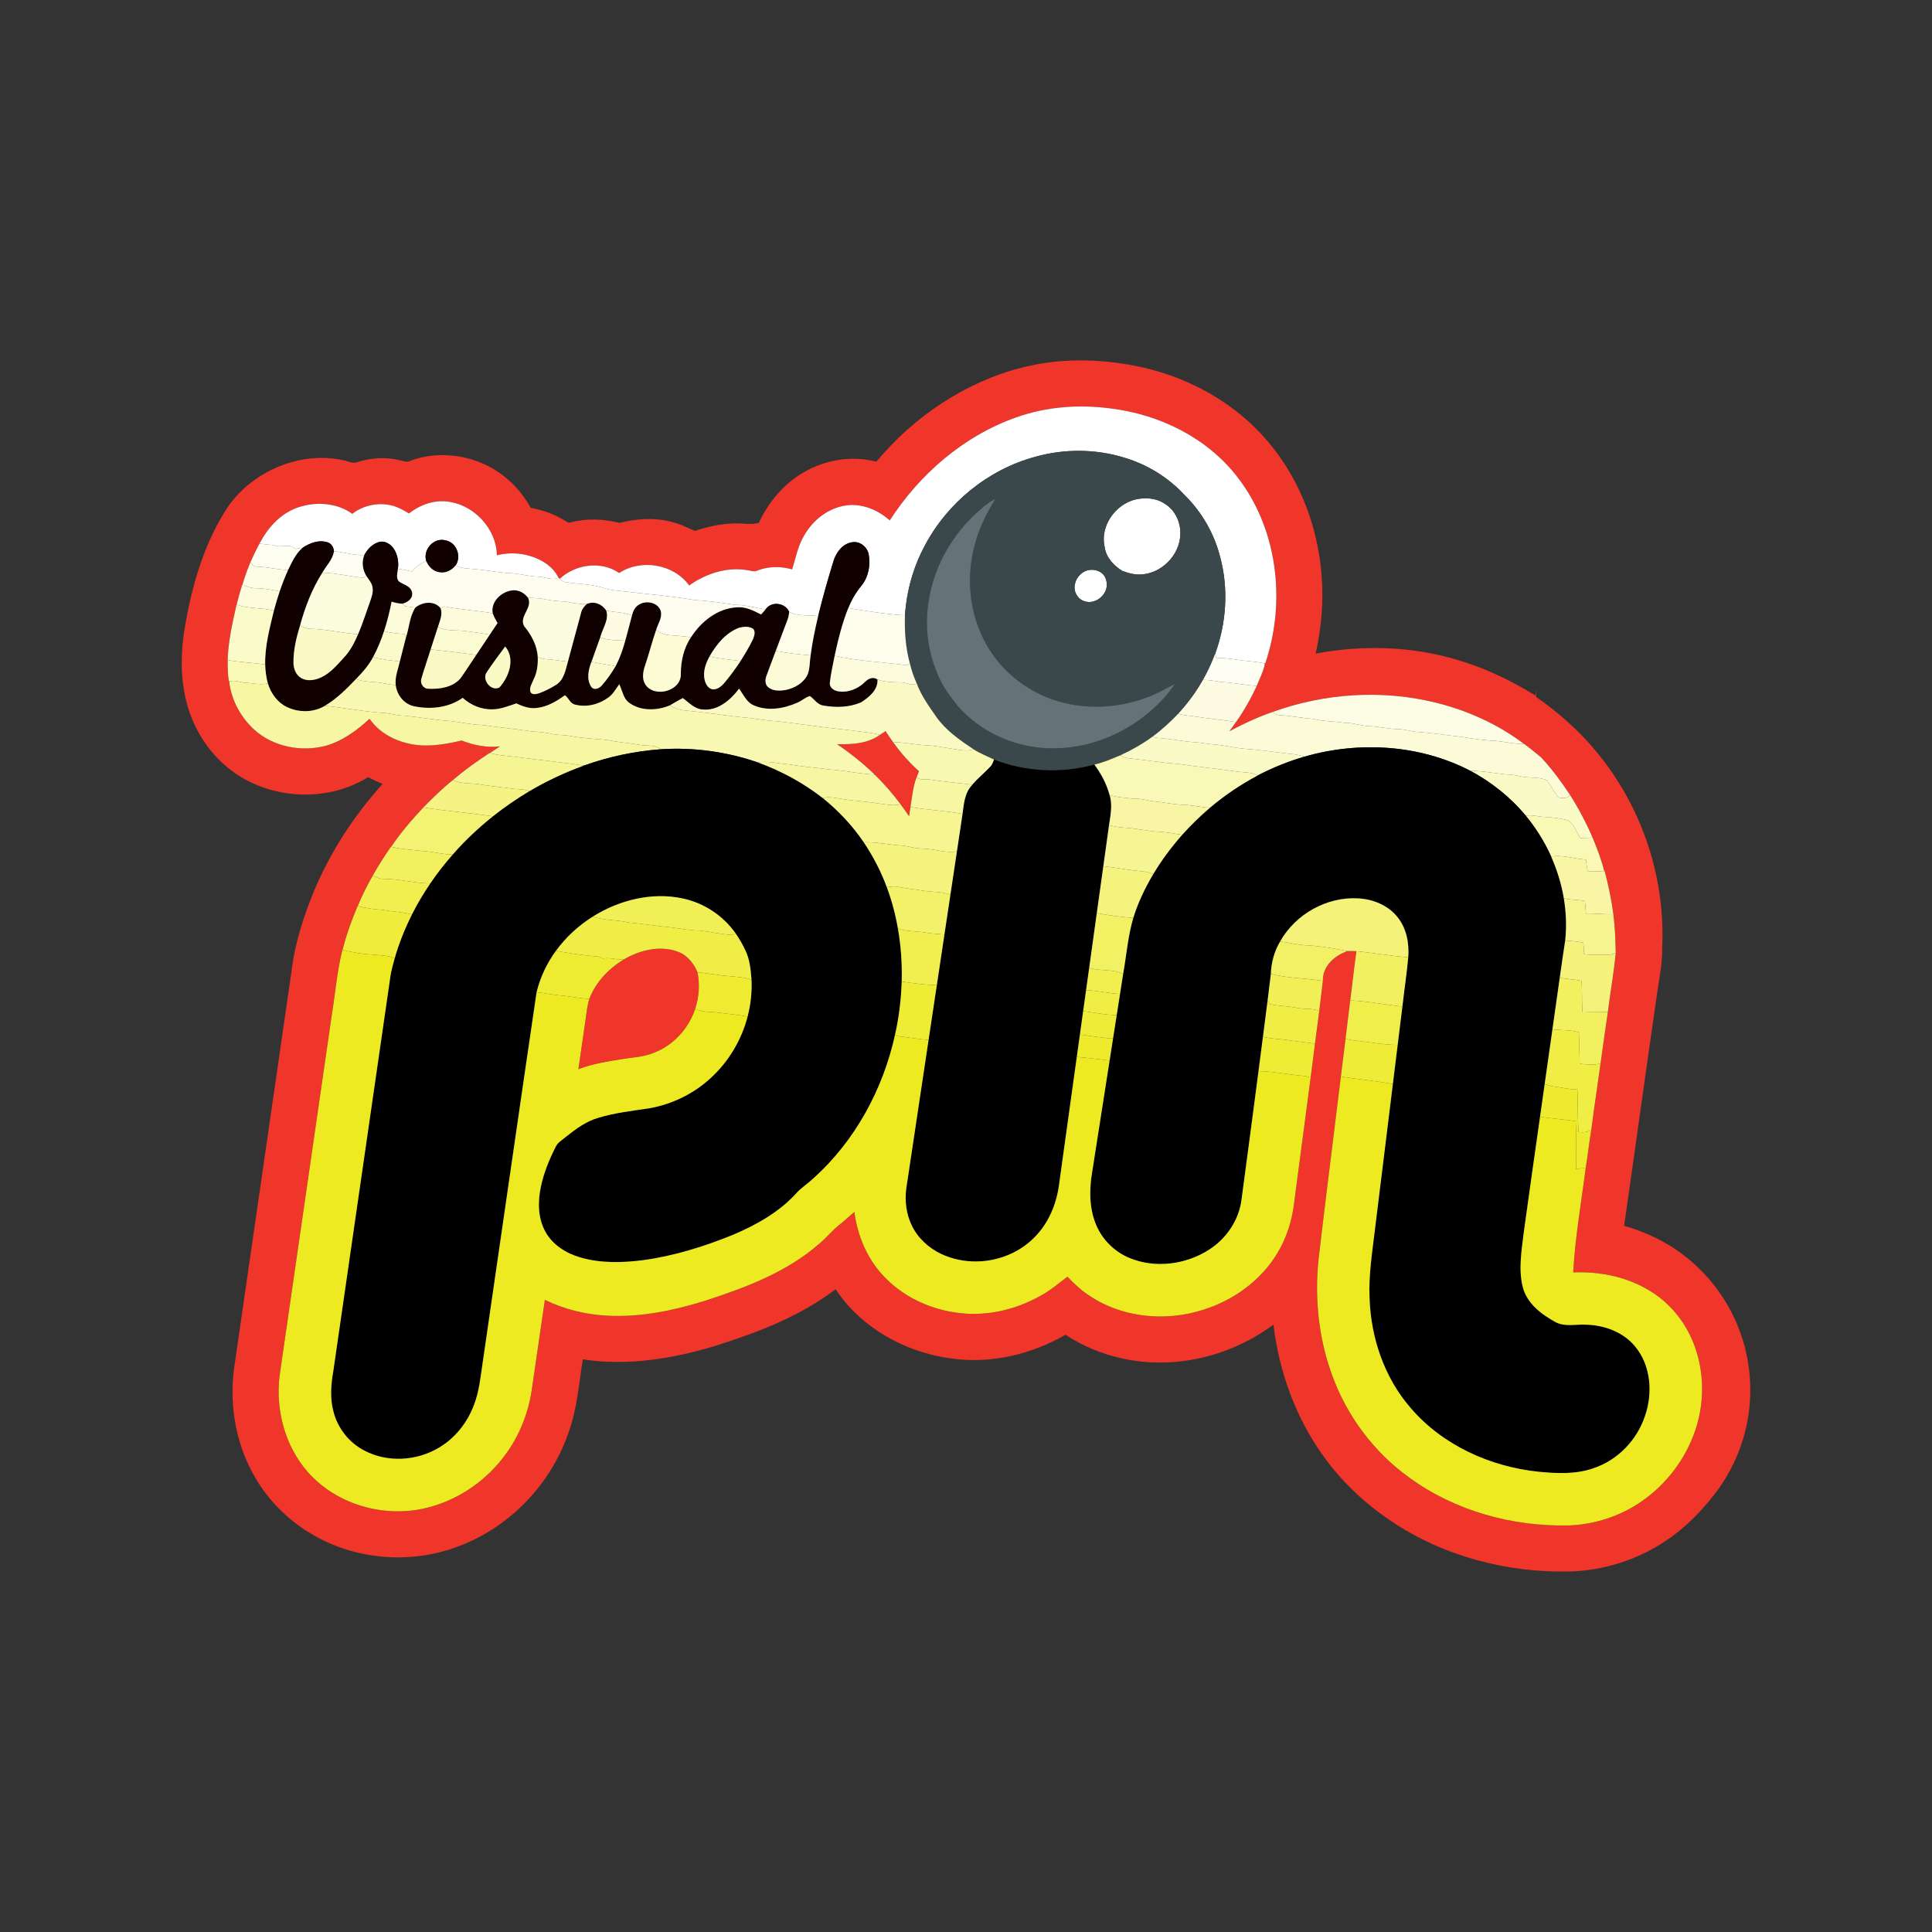<?xml version="1.0" encoding="UTF-8" ?>
<!DOCTYPE svg PUBLIC "-//W3C//DTD SVG 1.1//EN" "http://www.w3.org/Graphics/SVG/1.1/DTD/svg11.dtd">
<svg width="1276pt" height="1276pt" viewBox="0 0 1276 1276" version="1.1" xmlns="http://www.w3.org/2000/svg">
<rect x="0" y="0" width="1276" height="1276" fill="#333333" stroke="none"/>
<g id="#f0352bff">
<path fill="#f0352b" opacity="1.00" d=" M 675.50 242.63 C 699.79 236.53 725.39 236.81 749.88 241.64 C 781.34 247.82 811.29 263.24 833.18 286.87 C 856.71 312.06 870.27 345.74 872.85 379.95 C 874.30 397.26 872.71 414.74 868.95 431.67 C 900.06 425.80 932.60 426.75 962.98 435.97 C 980.98 441.27 998.02 449.43 1013.94 459.31 C 1014.11 458.42 1014.44 456.64 1014.60 455.75 C 1014.55 457.22 1014.45 458.68 1014.40 460.16 C 1030.39 471.37 1045.12 484.49 1057.13 499.94 C 1085.22 535.26 1100.01 580.89 1097.78 625.98 C 1098.02 636.03 1095.88 645.91 1094.48 655.81 C 1087.04 707.04 1080.04 758.34 1072.67 809.58 C 1087.25 813.79 1101.21 820.39 1113.12 829.87 C 1127.82 841.40 1139.60 856.65 1146.92 873.85 C 1156.02 894.89 1158.35 918.76 1153.57 941.17 C 1150.04 958.10 1142.42 974.10 1131.75 987.69 C 1122.68 999.22 1112.17 1009.76 1099.88 1017.84 C 1081.34 1030.24 1059.27 1037.19 1036.99 1037.89 C 995.19 1038.88 952.75 1027.72 918.03 1004.11 C 901.17 992.68 886.09 978.49 874.20 961.92 C 855.79 936.43 844.76 905.98 841.05 874.84 C 823.54 887.85 802.66 896.29 781.00 898.97 C 754.28 902.42 726.27 896.40 703.72 881.54 C 681.00 894.67 654.08 900.96 627.96 897.17 C 597.91 893.12 568.78 877.08 551.92 851.48 C 528.64 869.15 501.08 879.82 473.44 888.55 C 444.95 897.31 414.65 902.37 384.92 897.79 C 382.32 914.16 381.10 930.92 375.34 946.59 C 363.83 979.88 337.46 1007.76 304.59 1020.57 C 273.53 1033.12 236.91 1030.81 207.76 1014.29 C 191.29 1005.09 177.33 991.38 168.01 974.96 C 157.17 956.04 152.46 933.84 153.78 912.13 C 154.07 906.33 155.07 900.62 155.88 894.89 C 168.08 810.55 180.28 726.21 192.48 641.86 C 194.71 623.17 200.48 605.06 207.70 587.73 C 218.60 562.06 234.02 538.35 252.76 517.71 C 249.45 516.43 246.25 514.93 243.12 513.28 C 214.06 531.34 173.48 527.78 148.01 504.94 C 134.11 492.64 124.96 475.39 121.74 457.18 C 118.89 441.55 119.77 425.44 122.87 409.92 C 127.68 383.26 135.82 356.66 151.04 333.99 C 167.58 310.90 198.05 298.04 226.06 303.83 C 229.43 304.23 232.75 306.63 236.13 305.16 C 245.09 302.33 254.83 301.66 263.98 303.96 C 266.14 304.35 268.43 305.59 270.59 304.49 C 285.11 298.95 301.60 299.49 316.05 304.99 C 330.72 310.53 343.03 321.63 350.47 335.39 C 358.40 336.87 366.20 339.53 373.05 343.86 C 374.26 344.49 375.51 345.75 377.01 344.97 C 387.51 342.26 398.60 342.71 409.06 345.36 C 421.50 342.23 434.87 341.53 447.15 345.77 C 451.27 346.91 454.98 349.17 458.96 350.61 C 467.40 347.85 476.14 345.84 485.06 345.70 C 490.46 345.39 495.94 346.89 501.24 345.24 C 507.05 332.63 516.15 321.42 527.82 313.80 C 542.63 304.04 561.54 300.38 578.79 304.92 C 603.68 275.05 637.62 252.15 675.50 242.63 M 670.76 275.79 C 636.33 288.05 607.32 313.18 587.64 343.71 C 579.95 336.83 569.48 332.40 559.05 333.78 C 547.31 335.31 537.12 343.25 531.29 353.35 C 527.04 360.29 525.56 368.38 523.20 376.06 C 515.64 373.90 507.41 373.94 500.07 376.88 C 498.05 377.90 495.89 376.81 493.84 376.61 C 480.23 374.21 466.25 378.78 455.18 386.67 C 444.95 372.50 423.44 368.90 408.93 378.44 C 397.05 370.22 380.06 372.61 369.72 382.26 C 369.51 382.09 369.09 381.74 368.88 381.56 L 368.83 381.58 C 366.67 376.88 362.72 373.26 358.30 370.71 C 349.25 365.59 338.24 364.13 328.17 366.77 C 327.84 347.94 310.82 331.12 291.99 331.04 C 283.99 330.93 276.33 334.29 270.07 339.09 C 266.59 336.95 262.98 334.93 259.00 333.90 C 249.99 331.62 240.03 333.59 232.70 339.36 C 222.04 331.69 207.52 331.07 195.48 335.62 C 184.67 339.79 176.62 348.93 171.38 359.02 C 169.20 363.02 167.27 367.14 165.39 371.29 C 163.45 376.15 161.51 381.02 160.16 386.08 L 160.00 386.02 C 158.65 390.42 157.41 394.85 156.30 399.32 L 156.23 399.30 C 153.55 411.37 150.71 423.52 150.37 435.93 C 150.38 440.62 150.32 445.37 151.21 449.99 L 151.82 450.12 L 151.44 450.77 C 152.93 462.64 159.15 473.91 168.00 481.98 C 180.50 493.24 198.83 496.76 214.93 492.62 C 226.08 489.49 235.68 482.48 244.06 474.69 C 251.03 484.87 262.98 490.49 274.97 491.99 C 285.05 493.17 295.16 491.32 304.94 489.08 C 313.00 492.26 321.63 493.93 330.30 492.92 C 328.05 494.44 325.75 495.88 323.48 497.37 L 323.31 497.33 C 314.95 502.81 306.79 508.64 299.16 515.12 C 292.22 520.70 285.83 526.94 279.60 533.29 C 271.93 541.46 264.60 550.00 258.33 559.31 L 258.14 559.27 C 253.96 565.40 249.91 571.64 246.28 578.14 C 242.53 584.64 239.20 591.39 236.28 598.32 L 236.20 598.30 C 232.26 607.74 228.73 617.39 226.27 627.33 L 226.16 627.30 C 222.54 641.62 221.44 656.42 219.04 670.97 C 207.58 750.13 196.13 829.30 184.68 908.47 C 181.88 930.89 188.12 954.76 203.06 971.94 C 222.85 994.66 256.29 1003.44 284.99 995.01 C 304.23 989.53 321.39 977.39 333.31 961.37 C 342.81 948.69 348.92 933.57 351.21 917.91 C 354.13 898.11 356.96 878.30 359.86 858.50 C 372.67 864.73 386.74 868.21 400.96 868.94 C 422.76 870.13 444.44 865.66 465.18 859.25 C 492.18 850.50 519.70 840.30 541.28 821.24 C 546.04 817.35 549.81 812.41 554.69 808.66 C 558.00 806.06 560.99 803.10 564.27 800.46 C 566.32 815.71 572.38 830.67 582.91 842.04 C 595.32 855.69 612.79 864.22 630.95 866.85 C 650.40 869.86 670.59 865.33 687.56 855.58 C 693.88 852.21 699.31 847.45 704.97 843.21 C 708.92 847.17 712.88 851.17 717.51 854.36 C 739.40 870.09 768.78 873.26 794.21 865.19 C 814.39 858.99 832.73 845.85 843.66 827.61 C 849.65 817.74 853.25 806.51 854.63 795.07 C 858.28 767.25 861.98 739.45 865.63 711.63 C 866.56 704.21 867.54 696.79 868.49 689.36 C 869.41 682.17 870.33 674.98 871.29 667.79 C 872.09 661.14 872.94 654.49 873.71 647.83 C 873.37 638.20 881.48 630.99 889.98 628.16 C 891.92 628.20 893.89 628.04 895.85 628.25 C 894.27 639.05 893.24 649.92 891.75 660.74 C 890.73 669.20 889.70 677.66 888.65 686.11 C 887.61 694.42 886.63 702.72 885.58 711.03 C 880.70 751.34 875.51 791.61 870.81 831.95 C 868.20 857.56 870.87 883.85 879.76 908.08 C 889.51 935.20 907.53 959.28 931.00 976.04 C 961.15 997.98 998.90 1008.30 1035.99 1007.49 C 1053.24 1006.92 1070.29 1001.31 1084.44 991.41 C 1100.65 980.17 1113.14 963.66 1119.53 945.00 C 1125.62 927.38 1125.73 907.70 1119.60 890.07 C 1114.46 875.30 1104.57 862.10 1091.37 853.62 C 1075.99 843.58 1057.25 839.58 1039.04 840.38 C 1040.27 817.33 1044.33 794.55 1047.25 771.68 C 1048.65 763.21 1049.56 754.66 1050.97 746.19 C 1052.84 731.53 1055.13 716.92 1057.11 702.27 C 1058.66 690.93 1060.29 679.61 1061.93 668.28 C 1063.51 655.28 1065.94 642.38 1067.10 629.34 C 1066.94 620.81 1066.65 612.27 1065.56 603.80 C 1064.28 594.18 1062.30 584.66 1059.80 575.29 L 1059.52 575.30 C 1057.62 567.70 1054.85 560.34 1051.80 553.14 C 1047.60 543.41 1042.66 534.00 1036.98 525.06 C 1031.21 516.33 1024.96 507.88 1017.84 500.21 C 1014.15 497.23 1010.55 494.14 1006.70 491.37 L 1006.58 491.37 C 989.51 478.43 969.60 469.41 948.86 464.22 C 913.19 455.25 874.97 457.76 840.44 470.23 C 830.61 473.68 821.11 478.02 811.94 482.97 C 813.41 480.95 814.89 478.94 816.34 476.90 C 821.62 469.36 826.21 461.34 830.04 452.97 C 831.90 448.28 834.32 443.71 835.35 438.75 L 835.05 438.17 L 835.71 437.92 C 849.54 397.04 843.79 348.70 816.73 314.40 C 796.81 288.92 765.77 273.82 734.03 269.83 C 712.86 266.92 690.94 268.52 670.76 275.79 Z" />
<path fill="#f0352b" opacity="1.00" d=" M 581.17 485.33 C 582.41 484.52 583.64 483.69 584.87 482.87 C 586.50 485.29 588.10 487.73 589.79 490.11 C 594.82 497.11 600.54 503.62 606.96 509.37 C 606.43 510.65 605.89 511.93 605.42 513.25 C 602.94 519.55 602.40 526.36 601.32 532.99 C 601.00 535.02 600.70 537.06 600.40 539.10 C 598.55 536.45 596.74 533.78 594.81 531.20 C 589.62 524.21 583.89 517.64 577.66 511.57 C 570.03 504.11 561.62 497.49 552.81 491.50 C 562.55 491.69 572.95 491.24 581.17 485.33 Z" />
<path fill="#f0352b" opacity="1.00" d=" M 412.31 633.49 C 422.75 627.48 435.79 624.23 447.46 628.47 C 453.74 630.65 458.15 636.13 460.67 642.10 C 462.26 650.09 461.70 658.47 459.17 666.21 C 454.85 679.43 444.53 690.69 431.40 695.49 C 425.29 697.95 418.66 698.33 412.21 699.29 C 402.01 700.98 391.66 702.40 381.98 706.19 C 383.57 695.06 385.20 683.93 386.82 672.80 C 387.47 668.41 387.84 663.94 389.23 659.70 C 393.49 648.55 402.17 639.53 412.31 633.49 Z" />
</g>
<g id="#ffffffff">
<path fill="#ffffff" opacity="1.00" d=" M 670.76 275.79 C 690.94 268.52 712.86 266.92 734.03 269.83 C 765.77 273.82 796.81 288.92 816.73 314.40 C 843.79 348.70 849.54 397.04 835.71 437.92 L 835.05 438.17 C 829.06 436.70 822.84 436.71 816.78 435.69 C 812.33 435.04 807.87 434.45 803.37 434.47 C 803.16 433.81 802.76 432.49 802.55 431.82 C 809.94 411.56 811.51 389.06 805.93 368.15 C 802.03 352.54 793.76 338.09 782.24 326.85 C 771.68 315.43 758.05 307.00 743.19 302.46 C 723.90 296.38 702.88 296.26 683.45 301.77 C 652.43 310.23 625.52 332.23 610.63 360.66 C 603.09 374.74 598.76 390.47 597.69 406.39 C 585.09 405.69 572.67 403.58 560.24 401.59 C 562.33 396.28 565.24 391.32 568.87 386.92 C 573.57 381.17 575.08 373.24 573.72 366.05 C 572.71 361.25 568.04 357.33 563.02 358.10 C 556.67 358.89 552.32 364.64 550.54 370.39 C 546.81 382.47 543.35 394.64 540.35 406.93 C 534.01 405.98 526.99 407.27 521.22 404.08 C 518.52 398.03 509.45 396.86 505.65 402.46 C 498.87 401.53 492.26 399.36 485.37 399.48 C 476.55 397.99 467.64 396.83 458.70 396.29 C 442.98 393.59 427.05 392.34 411.21 390.46 C 407.33 390.04 403.39 389.81 399.65 388.63 C 391.21 385.75 382.17 385.79 373.42 384.47 C 371.94 384.24 370.84 383.15 369.72 382.26 C 380.06 372.61 397.05 370.22 408.93 378.44 C 423.44 368.90 444.95 372.50 455.18 386.67 C 466.25 378.78 480.23 374.21 493.84 376.61 C 495.89 376.81 498.05 377.90 500.07 376.88 C 507.41 373.94 515.64 373.90 523.20 376.06 C 525.56 368.38 527.04 360.29 531.29 353.35 C 537.12 343.25 547.31 335.31 559.05 333.78 C 569.48 332.40 579.95 336.83 587.64 343.71 C 607.32 313.18 636.33 288.05 670.76 275.79 Z" />
<path fill="#ffffff" opacity="1.00" d=" M 750.50 329.74 C 756.79 328.48 763.88 328.96 769.28 332.72 C 775.28 336.34 779.04 343.15 779.47 350.08 C 780.79 364.30 769.05 377.79 755.02 379.31 C 750.28 379.91 745.52 378.69 741.14 377.00 C 735.60 373.57 730.57 368.25 729.63 361.55 C 726.20 347.54 736.73 332.75 750.50 329.74 Z" />
<path fill="#ffffff" opacity="1.00" d=" M 270.07 339.09 C 276.33 334.29 283.99 330.93 291.99 331.04 C 310.82 331.12 327.84 347.94 328.17 366.77 C 338.24 364.13 349.25 365.59 358.30 370.71 C 362.72 373.26 366.67 376.88 368.83 381.58 C 364.46 383.52 359.73 380.99 355.22 380.84 C 348.87 380.63 342.75 378.72 336.41 378.48 C 328.98 378.19 321.72 376.52 314.32 375.96 C 309.84 375.35 305.01 375.79 300.97 373.39 C 305.00 367.31 301.42 358.05 294.09 356.84 C 286.29 354.87 279.08 363.22 281.57 370.72 C 277.64 371.78 274.67 374.60 271.89 377.41 C 268.90 376.65 265.87 376.08 262.81 375.64 C 263.44 371.00 262.58 366.03 259.88 362.14 C 257.90 359.33 254.46 357.24 250.94 357.80 C 246.35 358.88 242.75 362.50 240.62 366.58 C 233.83 366.90 227.27 364.72 220.57 363.99 C 220.26 361.55 219.02 359.09 216.55 358.26 C 210.76 356.20 204.54 358.65 199.69 361.89 C 198.17 361.84 196.69 362.15 195.25 362.60 C 191.21 358.52 185.22 362.27 180.59 360.01 C 177.53 359.64 174.43 359.48 171.38 359.02 C 176.62 348.93 184.67 339.79 195.48 335.62 C 207.52 331.07 222.04 331.69 232.70 339.36 C 240.03 333.59 249.99 331.62 259.00 333.90 C 262.98 334.93 266.59 336.95 270.07 339.09 Z" />
<path fill="#ffffff" opacity="1.00" d=" M 716.26 377.45 C 721.39 374.78 728.99 376.90 730.49 382.90 C 733.39 391.19 724.22 399.95 716.08 397.04 C 711.61 395.61 708.82 390.51 709.93 385.98 C 710.49 382.34 713.05 379.15 716.26 377.45 Z" />
</g>
<g id="#3a484bff">
<path fill="#3a484b" opacity="1.00" d=" M 683.45 301.77 C 702.88 296.26 723.90 296.38 743.19 302.46 C 758.05 307.00 771.68 315.43 782.24 326.85 C 793.76 338.09 802.03 352.54 805.93 368.15 C 811.51 389.06 809.94 411.56 802.55 431.82 C 800.32 437.74 797.68 443.52 794.54 449.01 C 790.01 457.05 784.50 464.51 778.25 471.30 C 773.00 476.77 767.42 481.94 761.31 486.43 C 754.67 491.28 747.50 495.38 740.03 498.80 C 734.41 501.17 728.76 503.57 722.80 504.98 C 701.11 510.96 677.56 509.86 656.58 501.71 C 652.04 499.47 647.28 497.63 642.99 494.89 C 633.98 488.85 624.83 482.54 618.46 473.56 C 613.61 466.53 608.46 459.54 605.50 451.45 C 603.58 447.20 602.03 442.80 600.96 438.26 C 598.12 427.91 597.31 417.08 597.69 406.39 C 598.76 390.47 603.09 374.74 610.63 360.66 C 625.52 332.23 652.43 310.23 683.45 301.77 M 750.50 329.74 C 736.73 332.75 726.20 347.54 729.63 361.55 C 730.57 368.25 735.60 373.57 741.14 377.00 C 745.52 378.69 750.28 379.91 755.02 379.31 C 769.05 377.79 780.79 364.30 779.47 350.08 C 779.04 343.15 775.28 336.34 769.28 332.72 C 763.88 328.96 756.79 328.48 750.50 329.74 M 642.25 341.31 C 627.32 356.06 616.76 375.44 613.46 396.24 C 610.71 412.28 612.42 429.14 618.82 444.14 C 621.84 452.45 627.19 459.58 632.66 466.41 C 647.06 482.85 668.28 492.78 690.03 494.07 C 723.45 496.19 756.86 479.06 775.98 451.83 C 772.26 453.32 768.93 455.59 765.31 457.29 C 746.34 466.42 724.24 469.26 703.68 464.43 C 680.64 459.24 660.15 443.50 649.67 422.29 C 640.11 403.45 638.22 381.04 643.56 360.68 C 646.23 349.50 651.54 339.25 657.34 329.43 C 651.61 332.38 646.93 336.96 642.25 341.31 M 716.26 377.45 C 713.05 379.15 710.49 382.34 709.93 385.98 C 708.82 390.51 711.61 395.61 716.08 397.04 C 724.22 399.95 733.39 391.19 730.49 382.90 C 728.99 376.90 721.39 374.78 716.26 377.45 Z" />
</g>
<g id="#657278ff">
<path fill="#657278" opacity="1.00" d=" M 642.25 341.31 C 646.93 336.96 651.61 332.38 657.34 329.43 C 651.54 339.25 646.23 349.50 643.56 360.68 C 638.22 381.04 640.11 403.45 649.67 422.29 C 660.15 443.50 680.64 459.24 703.68 464.43 C 724.24 469.26 746.34 466.42 765.31 457.29 C 768.93 455.59 772.26 453.32 775.98 451.83 C 756.86 479.06 723.45 496.19 690.03 494.07 C 668.28 492.78 647.06 482.85 632.66 466.41 C 627.19 459.58 621.84 452.45 618.82 444.14 C 612.42 429.14 610.71 412.28 613.46 396.24 C 616.76 375.44 627.32 356.06 642.25 341.31 Z" />
</g>
<g id="#110000ff">
<path fill="#110000" opacity="1.00" d=" M 281.57 370.72 C 279.08 363.22 286.29 354.87 294.09 356.84 C 301.42 358.05 305.00 367.31 300.97 373.39 C 298.42 376.67 294.23 378.79 290.03 377.93 C 286.09 377.34 283.07 374.26 281.57 370.72 Z" />
<path fill="#110000" opacity="1.00" d=" M 199.69 361.89 C 204.54 358.65 210.76 356.20 216.55 358.26 C 219.02 359.09 220.26 361.55 220.57 363.99 C 219.84 369.56 215.51 373.51 212.90 378.23 C 206.07 388.93 201.54 400.85 198.17 413.04 C 195.74 421.13 193.67 429.48 193.82 437.98 C 193.90 441.82 195.54 445.94 199.03 447.89 C 203.14 450.18 208.22 449.25 212.28 447.30 C 218.39 444.40 222.76 439.06 227.25 434.19 C 231.39 429.80 234.14 424.35 236.52 418.87 C 239.46 412.04 241.66 404.93 244.19 397.95 C 245.29 394.76 246.63 391.44 246.04 388.00 C 245.63 385.01 243.49 382.75 241.93 380.31 C 239.40 376.23 238.78 371.06 240.62 366.58 C 242.75 362.50 246.35 358.88 250.94 357.80 C 254.46 357.24 257.90 359.33 259.88 362.14 C 262.58 366.03 263.44 371.00 262.81 375.64 C 262.60 378.44 261.21 382.08 263.75 384.22 C 266.72 386.22 271.22 387.04 272.13 391.08 C 273.07 395.11 269.22 397.98 265.73 398.71 C 263.30 398.65 260.94 398.08 258.63 397.38 C 257.35 403.95 255.74 410.47 253.65 416.84 C 251.72 422.74 249.35 428.51 246.40 433.98 C 243.54 439.43 239.44 444.07 235.15 448.43 C 228.88 454.98 222.40 461.52 214.53 466.16 C 207.00 470.76 197.10 470.69 189.28 466.86 C 183.09 463.82 178.89 457.80 176.91 451.32 C 175.79 447.25 175.26 443.05 175.14 438.85 C 174.91 426.73 178.12 414.93 180.91 403.24 C 182.04 398.99 183.30 394.77 184.70 390.60 C 186.34 385.78 188.20 381.03 190.30 376.39 C 192.86 371.24 195.24 365.73 199.69 361.89 Z" />
<path fill="#110000" opacity="1.00" d=" M 550.54 370.39 C 552.32 364.64 556.67 358.89 563.02 358.10 C 568.04 357.33 572.71 361.25 573.72 366.05 C 575.08 373.24 573.57 381.17 568.87 386.92 C 565.24 391.32 562.33 396.28 560.24 401.59 C 556.17 411.75 553.55 422.42 551.25 433.10 C 550.10 439.04 548.71 444.96 548.06 450.98 C 547.74 453.93 550.55 455.99 553.16 456.50 C 559.78 457.81 566.66 455.03 571.34 450.35 C 573.46 448.14 576.77 446.72 579.52 448.77 C 580.04 455.61 573.92 460.50 568.76 463.85 C 561.06 467.21 552.18 467.47 543.99 466.01 C 539.98 465.57 537.92 461.81 534.89 459.69 C 531.77 460.55 529.35 463.06 526.31 464.22 C 517.57 468.05 507.10 469.81 498.07 465.95 C 493.13 463.98 491.07 458.80 488.12 454.82 C 482.48 462.37 474.01 469.65 463.95 468.58 C 458.63 468.23 455.02 463.97 450.98 461.05 C 448.04 462.50 445.25 464.22 442.42 465.87 C 434.03 469.39 423.36 469.78 415.73 464.28 C 411.57 461.42 411.10 456.09 409.01 451.89 C 406.71 454.94 404.94 458.53 401.70 460.73 C 395.59 465.27 387.27 467.32 379.86 465.37 C 376.51 464.67 375.58 460.85 373.09 459.18 C 367.43 463.27 361.16 466.99 354.05 467.62 C 349.47 468.12 345.07 466.43 340.99 464.57 C 335.76 466.30 330.54 468.49 324.94 468.50 C 317.80 468.62 310.83 465.65 305.58 460.87 C 296.43 467.47 284.23 468.73 273.41 466.44 C 266.83 465.03 262.14 459.02 261.36 452.48 C 260.75 447.11 262.90 442.04 264.06 436.90 C 265.41 431.57 266.79 426.25 268.14 420.93 C 270.32 414.45 270.50 407.12 274.32 401.32 C 278.94 397.44 286.94 396.50 290.96 401.70 C 292.54 405.91 290.42 410.10 289.22 414.09 C 287.60 419.02 286.03 423.97 284.43 428.92 C 282.46 435.28 280.20 441.56 278.38 447.96 C 277.15 451.17 279.48 454.90 282.97 454.90 C 290.39 455.23 298.93 453.99 304.07 448.09 C 307.72 443.02 311.03 437.70 314.55 432.54 C 317.52 428.08 320.52 423.63 323.48 419.17 C 325.19 416.61 326.91 414.06 328.60 411.50 C 327.37 409.42 326.21 407.29 325.41 405.02 C 323.99 397.46 330.98 390.94 337.98 389.96 C 342.20 389.26 346.34 391.48 348.76 394.86 C 352.06 401.55 342.37 407.21 346.29 413.70 C 351.02 419.47 354.78 426.31 355.14 433.93 C 355.38 438.93 354.75 444.07 352.48 448.60 C 351.41 451.20 349.56 453.91 350.27 456.85 C 351.17 459.10 354.19 458.47 356.00 457.89 C 359.98 456.47 363.75 454.47 367.34 452.26 C 372.52 448.96 373.55 442.43 375.09 436.96 C 377.95 426.22 380.90 415.49 383.78 404.75 C 384.28 402.43 385.78 400.55 387.47 398.97 C 392.27 396.68 397.72 398.99 400.42 403.32 C 402.36 409.49 397.81 415.20 396.40 421.05 C 394.47 426.37 392.62 431.72 390.66 437.04 C 388.62 442.20 387.16 448.60 390.47 453.56 C 392.27 456.28 395.92 454.63 397.58 452.61 C 400.96 448.73 403.95 444.49 406.55 440.04 C 409.38 434.69 411.40 428.95 412.97 423.11 C 414.49 417.59 415.95 412.06 417.38 406.51 C 418.08 403.62 419.46 400.67 422.20 399.21 C 426.92 396.34 434.60 397.87 436.39 403.55 C 437.55 408.00 434.52 412.01 433.32 416.11 C 430.67 423.75 428.71 431.61 426.14 439.27 C 424.72 443.28 423.78 448.01 426.10 451.88 C 431.98 461.34 450.17 456.43 449.65 445.05 C 449.69 436.56 451.56 427.87 456.45 420.80 C 463.14 410.34 474.19 401.62 487.00 401.09 C 492.66 400.67 497.80 403.36 502.66 405.86 C 503.64 404.71 504.63 403.57 505.65 402.46 C 509.45 396.86 518.52 398.03 521.22 404.08 C 521.07 406.04 520.66 407.98 519.94 409.81 C 517.36 416.49 514.89 423.22 512.35 429.91 C 510.35 435.32 508.23 440.69 506.28 446.12 C 505.30 448.60 505.07 451.86 507.24 453.79 C 510.48 456.54 515.16 456.38 519.10 455.66 C 524.96 454.40 530.89 451.03 533.44 445.38 C 534.97 441.39 534.71 437.02 535.38 432.85 C 536.50 424.12 538.32 415.49 540.35 406.93 C 543.35 394.64 546.81 382.47 550.54 370.39 M 487.70 414.77 C 479.12 418.14 473.10 425.76 468.62 433.52 C 466.05 438.21 464.11 443.66 465.39 449.05 C 466.01 451.86 467.79 455.02 470.98 455.31 C 473.90 455.33 476.39 453.39 478.21 451.27 C 482.15 446.59 485.79 441.66 489.14 436.54 C 492.06 431.90 494.91 427.18 497.28 422.23 C 498.10 420.13 499.16 417.36 497.51 415.40 C 494.73 413.35 490.82 413.83 487.70 414.77 M 321.31 444.20 C 318.18 449.19 324.46 456.86 329.84 454.05 C 336.21 446.99 340.46 435.15 333.67 426.96 C 329.49 432.66 325.19 438.30 321.31 444.20 Z" />
</g>
<g id="#fefef1ff">
<path fill="#fefef1" opacity="1.00" d=" M 165.39 371.29 C 167.27 367.14 169.20 363.02 171.38 359.02 C 174.43 359.48 177.53 359.64 180.59 360.01 C 185.22 362.27 191.21 358.52 195.25 362.60 C 196.69 362.15 198.17 361.84 199.69 361.89 C 195.24 365.73 192.86 371.24 190.30 376.39 C 183.31 376.30 176.55 374.35 169.58 374.24 C 167.60 374.37 166.53 372.58 165.39 371.29 Z" />
</g>
<g id="#fefef2ff">
<path fill="#fefef2" opacity="1.00" d=" M 220.57 363.99 C 227.27 364.72 233.83 366.90 240.62 366.58 C 238.78 371.06 239.40 376.23 241.93 380.31 C 241.08 380.72 240.35 381.64 239.31 381.49 C 230.48 380.63 221.80 378.46 212.90 378.23 C 215.51 373.51 219.84 369.56 220.57 363.99 Z" />
</g>
<g id="#fdfde6ff">
<path fill="#fdfde6" opacity="1.00" d=" M 160.16 386.08 C 161.51 381.02 163.45 376.15 165.39 371.29 C 166.53 372.58 167.60 374.37 169.58 374.24 C 176.55 374.35 183.31 376.30 190.30 376.39 C 188.20 381.03 186.34 385.78 184.70 390.60 C 179.57 389.57 174.40 388.49 169.14 388.49 C 165.98 388.53 162.97 387.44 160.16 386.08 Z" />
<path fill="#fdfde6" opacity="1.00" d=" M 840.44 470.23 C 874.97 457.76 913.19 455.25 948.86 464.22 C 969.60 469.41 989.51 478.43 1006.58 491.37 C 1000.54 491.41 994.61 490.06 988.64 489.38 C 980.77 489.01 972.93 488.03 965.18 486.62 C 955.31 485.65 945.52 483.95 935.62 483.36 C 931.51 482.98 927.54 481.62 923.40 481.55 C 917.14 481.48 911.03 479.87 904.78 479.62 C 898.96 479.48 893.46 477.15 887.62 477.38 C 880.84 476.25 873.89 476.51 867.21 474.76 C 859.69 474.31 852.31 472.63 844.78 472.32 C 843.12 472.19 841.82 471.01 840.44 470.23 Z" />
</g>
<g id="#fefdefff">
<path fill="#fefdef" opacity="1.00" d=" M 271.89 377.41 C 274.67 374.60 277.64 371.78 281.57 370.72 C 283.07 374.26 286.09 377.34 290.03 377.93 C 294.23 378.79 298.42 376.67 300.97 373.39 C 305.01 375.79 309.84 375.35 314.32 375.96 C 321.72 376.52 328.98 378.19 336.41 378.48 C 342.75 378.72 348.87 380.63 355.22 380.84 C 359.73 380.99 364.46 383.52 368.83 381.58 L 368.88 381.56 C 369.09 381.74 369.51 382.09 369.72 382.26 C 370.84 383.15 371.94 384.24 373.42 384.47 C 382.17 385.79 391.21 385.75 399.65 388.63 C 403.39 389.81 407.33 390.04 411.21 390.46 C 427.05 392.34 442.98 393.59 458.70 396.29 C 467.64 396.83 476.55 397.99 485.37 399.48 C 492.26 399.36 498.87 401.53 505.65 402.46 C 504.63 403.57 503.64 404.71 502.66 405.86 C 497.80 403.36 492.66 400.67 487.00 401.09 C 474.19 401.62 463.14 410.34 456.45 420.80 C 451.54 420.26 446.63 419.77 441.71 419.44 C 438.62 419.27 435.84 417.78 433.32 416.11 C 434.52 412.01 437.55 408.00 436.39 403.55 C 434.60 397.87 426.92 396.34 422.20 399.21 C 419.46 400.67 418.08 403.62 417.38 406.51 C 412.01 404.33 406.07 404.32 400.42 403.32 C 397.72 398.99 392.27 396.68 387.47 398.97 C 383.73 399.06 380.01 398.54 376.35 397.84 C 371.33 396.88 366.16 397.13 361.16 396.01 C 357.09 395.12 352.91 394.94 348.76 394.86 C 346.34 391.48 342.20 389.26 337.98 389.96 C 330.98 390.94 323.99 397.46 325.41 405.02 C 314.83 403.22 304.08 402.63 293.55 400.53 C 292.68 400.91 291.82 401.31 290.96 401.70 C 286.94 396.50 278.94 397.44 274.32 401.32 C 272.02 400.99 269.73 400.68 267.43 400.38 C 267.00 399.96 266.15 399.13 265.73 398.71 C 269.22 397.98 273.07 395.11 272.13 391.08 C 271.22 387.04 266.72 386.22 263.75 384.22 C 261.21 382.08 262.60 378.44 262.81 375.64 C 265.87 376.08 268.90 376.65 271.89 377.41 Z" />
</g>
<g id="#fcfcdeff">
<path fill="#fcfcde" opacity="1.00" d=" M 212.90 378.23 C 221.80 378.46 230.48 380.63 239.31 381.49 C 240.35 381.64 241.08 380.72 241.93 380.31 C 243.49 382.75 245.63 385.01 246.04 388.00 C 246.63 391.44 245.29 394.76 244.19 397.95 C 241.66 404.93 239.46 412.04 236.52 418.87 C 225.98 418.19 215.68 415.46 205.09 415.32 C 202.59 415.34 200.29 414.25 198.17 413.04 C 201.54 400.85 206.07 388.93 212.90 378.23 Z" />
</g>
<g id="#fcfcdcff">
<path fill="#fcfcdc" opacity="1.00" d=" M 160.00 386.02 L 160.16 386.08 C 162.97 387.44 165.98 388.53 169.14 388.49 C 174.40 388.49 179.57 389.57 184.70 390.60 C 183.30 394.77 182.04 398.99 180.91 403.24 C 172.79 401.25 164.22 402.22 156.30 399.32 C 157.41 394.85 158.65 390.42 160.00 386.02 Z" />
<path fill="#fcfcdc" opacity="1.00" d=" M 548.06 450.98 C 548.71 444.96 550.10 439.04 551.25 433.10 C 566.86 436.73 582.96 437.15 598.77 439.38 C 599.52 439.05 600.24 438.67 600.96 438.26 C 602.03 442.80 603.58 447.20 605.50 451.45 C 602.03 453.23 598.34 450.68 594.76 450.66 C 589.63 450.65 584.41 450.50 579.52 448.77 C 576.77 446.72 573.46 448.14 571.34 450.35 C 566.66 455.03 559.78 457.81 553.16 456.50 C 550.55 455.99 547.74 453.93 548.06 450.98 Z" />
</g>
<g id="#fcfce0ff">
<path fill="#fcfce0" opacity="1.00" d=" M 348.76 394.86 C 352.91 394.94 357.09 395.12 361.16 396.01 C 366.16 397.13 371.33 396.88 376.35 397.84 C 380.01 398.54 383.73 399.06 387.47 398.97 C 385.78 400.55 384.28 402.43 383.78 404.75 C 380.90 415.49 377.95 426.22 375.09 436.96 C 370.62 436.73 366.26 435.60 361.78 435.47 C 359.48 435.43 357.29 434.67 355.14 433.93 C 354.78 426.31 351.02 419.47 346.29 413.70 C 342.37 407.21 352.06 401.55 348.76 394.86 Z" />
</g>
<g id="#fcfbdaff">
<path fill="#fcfbda" opacity="1.00" d=" M 258.63 397.38 C 260.94 398.08 263.30 398.65 265.73 398.71 C 266.15 399.13 267.00 399.96 267.43 400.38 C 269.73 400.68 272.02 400.99 274.32 401.32 C 270.50 407.12 270.32 414.45 268.14 420.93 C 267.90 420.38 267.42 419.28 267.18 418.72 C 262.62 418.50 258.08 417.99 253.65 416.84 C 255.74 410.47 257.35 403.95 258.63 397.38 Z" />
</g>
<g id="#fbfac9ff">
<path fill="#fbfac9" opacity="1.00" d=" M 156.23 399.30 L 156.30 399.32 C 164.22 402.22 172.79 401.25 180.91 403.24 C 178.12 414.93 174.91 426.73 175.14 438.85 C 166.91 437.65 158.57 437.40 150.37 435.93 C 150.71 423.52 153.55 411.37 156.23 399.30 Z" />
</g>
<g id="#fcfcddff">
<path fill="#fcfcdd" opacity="1.00" d=" M 293.55 400.53 C 304.08 402.63 314.83 403.22 325.41 405.02 C 326.21 407.29 327.37 409.42 328.60 411.50 C 326.91 414.06 325.19 416.61 323.48 419.17 C 318.34 418.24 313.16 417.55 307.99 416.85 C 301.73 415.91 295.05 417.13 289.22 414.09 C 290.42 410.10 292.54 405.91 290.96 401.70 C 291.82 401.31 292.68 400.91 293.55 400.53 Z" />
</g>
<g id="#fefdedff">
<path fill="#fefded" opacity="1.00" d=" M 551.25 433.10 C 553.55 422.42 556.17 411.75 560.24 401.59 C 572.67 403.58 585.09 405.69 597.69 406.39 C 597.31 417.08 598.12 427.91 600.96 438.26 C 600.24 438.67 599.52 439.05 598.77 439.38 C 582.96 437.15 566.86 436.73 551.25 433.10 Z" />
</g>
<g id="#fdfce3ff">
<path fill="#fdfce3" opacity="1.00" d=" M 400.42 403.32 C 406.07 404.32 412.01 404.33 417.38 406.51 C 415.95 412.06 414.49 417.59 412.97 423.11 C 407.40 422.89 401.73 422.92 396.40 421.05 C 397.81 415.20 402.36 409.49 400.42 403.32 Z" />
<path fill="#fdfce3" opacity="1.00" d=" M 778.25 471.30 C 784.50 464.51 790.01 457.05 794.54 449.01 C 798.62 449.08 802.63 449.81 806.65 450.44 C 814.49 450.85 822.20 452.56 830.04 452.97 C 826.21 461.34 821.62 469.36 816.34 476.90 C 806.85 475.33 797.25 474.54 787.75 473.00 C 784.57 472.46 781.26 472.56 778.25 471.30 Z" />
</g>
<g id="#fdfdeaff">
<path fill="#fdfdea" opacity="1.00" d=" M 521.22 404.08 C 526.99 407.27 534.01 405.98 540.35 406.93 C 538.32 415.49 536.50 424.12 535.38 432.85 C 527.67 432.22 519.96 431.34 512.35 429.91 C 514.89 423.22 517.36 416.49 519.94 409.81 C 520.66 407.98 521.07 406.04 521.22 404.08 Z" />
</g>
<g id="#faf9c5ff">
<path fill="#faf9c5" opacity="1.00" d=" M 193.82 437.98 C 193.67 429.48 195.74 421.13 198.17 413.04 C 200.29 414.25 202.59 415.34 205.09 415.32 C 215.68 415.46 225.98 418.19 236.52 418.87 C 234.14 424.35 231.39 429.80 227.25 434.19 C 222.76 439.06 218.39 444.40 212.28 447.30 C 208.22 449.25 203.14 450.18 199.03 447.89 C 195.54 445.94 193.90 441.82 193.82 437.98 Z" />
</g>
<g id="#fbfbd2ff">
<path fill="#fbfbd2" opacity="1.00" d=" M 284.43 428.92 C 286.03 423.97 287.60 419.02 289.22 414.09 C 295.05 417.13 301.73 415.91 307.99 416.85 C 313.16 417.55 318.34 418.24 323.48 419.17 C 320.52 423.63 317.52 428.08 314.55 432.54 C 304.53 431.13 294.48 430.04 284.43 428.92 Z" />
</g>
<g id="#fdfce1ff">
<path fill="#fdfce1" opacity="1.00" d=" M 487.70 414.77 C 490.82 413.83 494.73 413.35 497.51 415.40 C 499.16 417.36 498.10 420.13 497.28 422.23 C 494.91 427.18 492.06 431.90 489.14 436.54 C 482.29 435.59 475.33 435.25 468.62 433.52 C 473.10 425.76 479.12 418.14 487.70 414.77 Z" />
</g>
<g id="#fcfbd4ff">
<path fill="#fcfbd4" opacity="1.00" d=" M 426.14 439.27 C 428.71 431.61 430.67 423.75 433.32 416.11 C 435.84 417.78 438.62 419.27 441.71 419.44 C 446.63 419.77 451.54 420.26 456.45 420.80 C 451.56 427.87 449.69 436.56 449.65 445.05 C 450.17 456.43 431.98 461.34 426.10 451.88 C 423.78 448.01 424.72 443.28 426.14 439.27 Z" />
</g>
<g id="#fbfacbff">
<path fill="#fbfacb" opacity="1.00" d=" M 253.65 416.84 C 258.08 417.99 262.62 418.50 267.18 418.72 C 267.42 419.28 267.90 420.38 268.14 420.93 C 266.79 426.25 265.41 431.57 264.06 436.90 C 258.14 436.15 252.16 435.65 246.40 433.98 C 249.35 428.51 251.72 422.74 253.65 416.84 Z" />
<path fill="#fbfacb" opacity="1.00" d=" M 390.66 437.04 C 395.89 438.39 401.29 438.84 406.55 440.04 C 403.95 444.49 400.96 448.73 397.58 452.61 C 395.92 454.63 392.27 456.28 390.47 453.56 C 387.16 448.60 388.62 442.20 390.66 437.04 Z" />
</g>
<g id="#fcfbd6ff">
<path fill="#fcfbd6" opacity="1.00" d=" M 396.40 421.05 C 401.73 422.92 407.40 422.89 412.97 423.11 C 411.40 428.95 409.38 434.69 406.55 440.04 C 401.29 438.84 395.89 438.39 390.66 437.04 C 392.62 431.72 394.47 426.37 396.40 421.05 Z" />
</g>
<g id="#fafac6ff">
<path fill="#fafac6" opacity="1.00" d=" M 321.31 444.20 C 325.19 438.30 329.49 432.66 333.67 426.96 C 340.46 435.15 336.21 446.99 329.84 454.05 C 324.46 456.86 318.18 449.19 321.31 444.20 Z" />
</g>
<g id="#faf9c4ff">
<path fill="#faf9c4" opacity="1.00" d=" M 278.38 447.96 C 280.20 441.56 282.46 435.28 284.43 428.92 C 294.48 430.04 304.53 431.13 314.55 432.54 C 311.03 437.70 307.72 443.02 304.07 448.09 C 298.93 453.99 290.39 455.23 282.97 454.90 C 279.48 454.90 277.15 451.17 278.38 447.96 Z" />
<path fill="#faf9c4" opacity="1.00" d=" M 579.52 448.77 C 584.41 450.50 589.63 450.65 594.76 450.66 C 598.34 450.68 602.03 453.23 605.50 451.45 C 608.46 459.54 613.61 466.53 618.46 473.56 C 624.83 482.54 633.98 488.85 642.99 494.89 C 637.95 496.63 632.74 494.99 627.69 494.32 C 622.37 493.62 617.12 492.38 611.74 492.23 C 604.39 491.86 597.17 490.15 589.79 490.11 C 588.10 487.73 586.50 485.29 584.87 482.87 C 583.64 483.69 582.41 484.52 581.17 485.33 C 574.79 483.55 568.14 483.32 561.62 482.31 C 545.33 480.71 529.16 478.17 512.90 476.31 C 506.54 476.06 500.29 474.78 493.98 474.07 C 480.49 472.99 467.15 470.54 453.67 469.36 C 449.70 469.08 445.81 467.99 442.42 465.87 C 445.25 464.22 448.04 462.50 450.98 461.05 C 455.02 463.97 458.63 468.23 463.95 468.58 C 474.01 469.65 482.48 462.37 488.12 454.82 C 491.07 458.80 493.13 463.98 498.07 465.95 C 507.10 469.81 517.57 468.05 526.31 464.22 C 529.35 463.06 531.77 460.55 534.89 459.69 C 537.92 461.81 539.98 465.57 543.99 466.01 C 552.18 467.47 561.06 467.21 568.76 463.85 C 573.92 460.50 580.04 455.61 579.52 448.77 Z" />
</g>
<g id="#fcfbd7ff">
<path fill="#fcfbd7" opacity="1.00" d=" M 506.28 446.12 C 508.23 440.69 510.35 435.32 512.35 429.91 C 519.96 431.34 527.67 432.22 535.38 432.85 C 534.71 437.02 534.97 441.39 533.44 445.38 C 530.89 451.03 524.96 454.40 519.10 455.66 C 515.16 456.38 510.48 456.54 507.24 453.79 C 505.07 451.86 505.30 448.60 506.28 446.12 Z" />
<path fill="#fcfbd7" opacity="1.00" d=" M 811.94 482.97 C 821.11 478.02 830.61 473.68 840.44 470.23 C 841.82 471.01 843.12 472.19 844.78 472.32 C 852.31 472.63 859.69 474.31 867.21 474.76 C 873.89 476.51 880.84 476.25 887.62 477.38 C 893.46 477.15 898.96 479.48 904.78 479.62 C 911.03 479.87 917.14 481.48 923.40 481.55 C 927.54 481.62 931.51 482.98 935.62 483.36 C 945.52 483.95 955.31 485.65 965.18 486.62 C 972.93 488.03 980.77 489.01 988.64 489.38 C 994.61 490.06 1000.54 491.41 1006.58 491.37 L 1006.70 491.37 C 1010.55 494.14 1014.15 497.23 1017.84 500.21 C 1024.96 507.88 1031.21 516.33 1036.98 525.06 C 1035.16 527.75 1031.99 527.01 1029.30 526.73 C 1026.32 523.22 1024.47 518.93 1021.62 515.35 C 1016.23 512.80 1010.02 514.13 1004.35 512.74 C 1000.86 511.89 997.29 511.52 993.72 511.41 C 986.15 510.45 978.60 509.20 970.96 509.01 C 937.51 491.71 897.40 489.37 861.46 499.76 C 856.74 498.00 851.67 497.94 846.74 497.25 C 838.64 496.25 830.55 495.10 822.40 494.55 C 815.75 494.08 809.27 492.31 802.64 491.72 C 797.96 491.53 793.39 490.38 788.71 490.17 C 780.46 489.60 772.35 487.76 764.09 487.32 C 763.09 487.27 762.19 486.79 761.31 486.43 C 767.42 481.94 773.00 476.77 778.25 471.30 C 781.26 472.56 784.57 472.46 787.75 473.00 C 797.25 474.54 806.85 475.33 816.34 476.90 C 814.89 478.94 813.41 480.95 811.94 482.97 Z" />
</g>
<g id="#fefef3ff">
<path fill="#fefef3" opacity="1.00" d=" M 794.54 449.01 C 797.68 443.52 800.32 437.74 802.55 431.82 C 802.76 432.49 803.16 433.81 803.37 434.47 C 807.87 434.45 812.33 435.04 816.78 435.69 C 822.84 436.71 829.06 436.70 835.05 438.17 L 835.35 438.75 C 834.32 443.71 831.90 448.28 830.04 452.97 C 822.20 452.56 814.49 450.85 806.65 450.44 C 802.63 449.81 798.62 449.08 794.54 449.01 Z" />
</g>
<g id="#faf9beff">
<path fill="#faf9be" opacity="1.00" d=" M 235.15 448.43 C 239.44 444.07 243.54 439.43 246.40 433.98 C 252.16 435.65 258.14 436.15 264.06 436.90 C 262.90 442.04 260.75 447.11 261.36 452.48 C 256.58 452.13 251.96 450.69 247.17 450.51 C 243.14 450.10 238.94 450.05 235.15 448.43 Z" />
</g>
<g id="#fafac7ff">
<path fill="#fafac7" opacity="1.00" d=" M 355.14 433.93 C 357.29 434.67 359.48 435.43 361.78 435.47 C 366.26 435.60 370.62 436.73 375.09 436.96 C 373.55 442.43 372.52 448.96 367.34 452.26 C 363.75 454.47 359.98 456.47 356.00 457.89 C 354.19 458.47 351.17 459.10 350.27 456.85 C 349.56 453.91 351.41 451.20 352.48 448.60 C 354.75 444.07 355.38 438.93 355.14 433.93 Z" />
<path fill="#fafac7" opacity="1.00" d=" M 740.03 498.80 C 747.50 495.38 754.67 491.28 761.31 486.43 C 762.19 486.79 763.09 487.27 764.09 487.32 C 772.35 487.76 780.46 489.60 788.71 490.17 C 793.39 490.38 797.96 491.53 802.64 491.72 C 809.27 492.31 815.75 494.08 822.40 494.55 C 830.55 495.10 838.64 496.25 846.74 497.25 C 851.67 497.94 856.74 498.00 861.46 499.76 C 850.84 502.85 840.55 507.02 830.73 512.11 C 826.28 509.74 821.06 510.28 816.22 509.46 C 803.47 507.68 790.65 506.43 777.93 504.47 C 766.90 503.73 755.99 501.86 744.99 500.74 C 743.16 500.67 741.52 499.78 740.03 498.80 Z" />
<path fill="#fafac7" opacity="1.00" d=" M 970.96 509.01 C 978.60 509.20 986.15 510.45 993.72 511.41 C 997.29 511.52 1000.86 511.89 1004.35 512.74 C 1010.02 514.13 1016.23 512.80 1021.62 515.35 C 1024.47 518.93 1026.32 523.22 1029.30 526.73 C 1031.99 527.01 1035.16 527.75 1036.98 525.06 C 1042.66 534.00 1047.60 543.41 1051.80 553.14 C 1049.12 553.39 1046.44 553.46 1043.76 553.41 C 1040.72 549.27 1039.52 542.51 1033.79 541.32 C 1029.45 540.45 1025.05 539.69 1020.61 539.57 C 1016.28 539.55 1012.05 537.90 1007.72 538.77 C 997.61 526.51 984.95 516.48 970.96 509.01 Z" />
</g>
<g id="#fbfbd3ff">
<path fill="#fbfbd3" opacity="1.00" d=" M 465.39 449.05 C 464.11 443.66 466.05 438.21 468.62 433.52 C 475.33 435.25 482.29 435.59 489.14 436.54 C 485.79 441.66 482.15 446.59 478.21 451.27 C 476.39 453.39 473.90 455.33 470.98 455.31 C 467.79 455.02 466.01 451.86 465.39 449.05 Z" />
</g>
<g id="#f9f8b5ff">
<path fill="#f9f8b5" opacity="1.00" d=" M 150.37 435.93 C 158.57 437.40 166.91 437.65 175.14 438.85 C 175.26 443.05 175.79 447.25 176.91 451.32 C 172.08 452.54 167.17 451.14 162.30 450.97 C 158.78 450.89 155.29 448.76 151.82 450.12 L 151.21 449.99 C 150.32 445.37 150.38 440.62 150.37 435.93 Z" />
<path fill="#f9f8b5" opacity="1.00" d=" M 1007.72 538.77 C 1012.05 537.90 1016.28 539.55 1020.61 539.57 C 1025.05 539.69 1029.45 540.45 1033.79 541.32 C 1039.52 542.51 1040.72 549.27 1043.76 553.41 C 1046.44 553.46 1049.12 553.39 1051.80 553.14 C 1054.85 560.34 1057.62 567.70 1059.52 575.30 C 1055.90 575.27 1052.24 575.98 1048.66 575.26 C 1047.96 572.80 1047.76 570.24 1047.45 567.72 C 1039.77 567.28 1032.20 564.39 1024.47 565.72 C 1020.13 556.03 1014.44 546.97 1007.72 538.77 Z" />
</g>
<g id="#f9f8b2ff">
<path fill="#f9f8b2" opacity="1.00" d=" M 214.53 466.16 C 222.40 461.52 228.88 454.98 235.15 448.43 C 238.94 450.05 243.14 450.10 247.17 450.51 C 251.96 450.69 256.58 452.13 261.36 452.48 C 262.14 459.02 266.83 465.03 273.41 466.44 C 284.23 468.73 296.43 467.47 305.58 460.87 C 310.83 465.65 317.80 468.62 324.94 468.50 C 330.54 468.49 335.76 466.30 340.99 464.57 C 345.07 466.43 349.47 468.12 354.05 467.62 C 361.16 466.99 367.43 463.27 373.09 459.18 C 375.58 460.85 376.51 464.67 379.86 465.37 C 387.27 467.32 395.59 465.27 401.70 460.73 C 404.94 458.53 406.71 454.94 409.01 451.89 C 411.10 456.09 411.57 461.42 415.73 464.28 C 423.36 469.78 434.03 469.39 442.42 465.87 C 445.81 467.99 449.70 469.08 453.67 469.36 C 467.15 470.54 480.49 472.99 493.98 474.07 C 500.29 474.78 506.54 476.06 512.90 476.31 C 529.16 478.17 545.33 480.71 561.62 482.31 C 568.14 483.32 574.79 483.55 581.17 485.33 C 572.95 491.24 562.55 491.69 552.81 491.50 C 561.62 497.49 570.03 504.11 577.66 511.57 C 567.95 511.13 558.42 508.98 548.75 508.24 C 539.34 507.09 529.89 506.34 520.54 504.75 C 513.85 504.32 507.23 502.41 500.51 503.55 C 480.01 496.48 458.13 493.44 436.48 494.85 C 432.38 491.50 426.85 492.89 422.05 491.86 C 415.16 490.59 408.13 490.28 401.29 488.75 C 393.09 487.93 384.81 487.65 376.69 486.08 C 372.84 485.28 368.87 485.60 365.02 484.83 C 360.71 483.79 356.31 483.32 351.89 483.14 C 340.50 481.48 329.03 480.31 317.62 478.74 C 310.97 478.60 304.49 477.01 297.92 476.26 C 287.48 475.55 277.16 473.66 266.76 472.63 C 262.76 472.73 258.95 471.42 255.01 470.98 C 241.43 470.19 228.06 467.51 214.53 466.16 Z" />
</g>
<g id="#f7f6a3ff">
<path fill="#f7f6a3" opacity="1.00" d=" M 151.82 450.12 C 155.29 448.76 158.78 450.89 162.30 450.97 C 167.17 451.14 172.08 452.54 176.91 451.32 C 178.89 457.80 183.09 463.82 189.28 466.86 C 197.10 470.69 207.00 470.76 214.53 466.16 C 228.06 467.51 241.43 470.19 255.01 470.98 C 258.95 471.42 262.76 472.73 266.76 472.63 C 277.16 473.66 287.48 475.55 297.92 476.26 C 304.49 477.01 310.97 478.60 317.62 478.74 C 329.03 480.31 340.50 481.48 351.89 483.14 C 356.31 483.32 360.71 483.79 365.02 484.83 C 368.87 485.60 372.84 485.28 376.69 486.08 C 384.81 487.65 393.09 487.93 401.29 488.75 C 408.13 490.28 415.16 490.59 422.05 491.86 C 426.85 492.89 432.38 491.50 436.48 494.85 C 419.09 496.11 401.90 499.80 385.49 505.68 C 371.63 503.36 357.61 502.24 343.70 500.30 C 336.97 499.24 330.08 499.18 323.48 497.37 C 325.75 495.88 328.05 494.44 330.30 492.92 C 321.63 493.93 313.00 492.26 304.94 489.08 C 295.16 491.32 285.05 493.17 274.97 491.99 C 262.98 490.49 251.03 484.87 244.06 474.69 C 235.68 482.48 226.08 489.49 214.93 492.62 C 198.83 496.76 180.50 493.24 168.00 481.98 C 159.15 473.91 152.93 462.64 151.44 450.77 L 151.82 450.12 Z" />
</g>
<g id="#f9f8b3ff">
<path fill="#f9f8b3" opacity="1.00" d=" M 589.79 490.11 C 597.17 490.15 604.39 491.86 611.74 492.23 C 617.12 492.38 622.37 493.62 627.69 494.32 C 632.74 494.99 637.95 496.63 642.99 494.89 C 647.28 497.63 652.04 499.47 656.58 501.71 C 655.91 503.25 655.51 504.99 654.27 506.22 C 650.39 510.36 645.94 513.96 642.24 518.28 C 633.16 517.06 624.01 516.38 614.95 514.98 C 611.86 514.21 607.85 515.75 605.42 513.25 C 605.89 511.93 606.43 510.65 606.96 509.37 C 600.54 503.62 594.82 497.11 589.79 490.11 Z" />
</g>
<g id="#000000ff">
<path fill="#000000" opacity="1.00" d=" M 861.46 499.76 C 897.40 489.37 937.51 491.71 970.96 509.01 C 984.95 516.48 997.61 526.51 1007.72 538.77 C 1014.44 546.97 1020.13 556.03 1024.47 565.72 C 1028.34 574.48 1031.24 583.70 1032.81 593.16 C 1034.37 602.42 1034.77 611.90 1033.73 621.24 C 1032.55 629.38 1031.24 637.50 1030.16 645.65 C 1028.52 657.06 1026.94 668.47 1025.31 679.88 C 1023.58 691.93 1021.91 703.99 1020.18 716.04 C 1019.16 723.18 1018.16 730.33 1017.15 737.48 C 1013.56 763.00 1009.84 788.49 1006.37 814.03 C 1004.98 825.79 1002.80 837.90 1005.61 849.62 C 1008.27 860.72 1017.96 868.10 1027.50 873.26 C 1033.54 876.41 1040.49 874.59 1046.97 874.88 C 1059.19 875.07 1071.86 879.53 1079.81 889.16 C 1090.39 901.74 1091.71 920.04 1086.45 935.17 C 1081.19 951.06 1068.43 964.40 1052.47 969.68 C 1040.77 973.85 1028.13 973.17 1015.98 972.00 C 984.20 968.66 952.87 954.56 931.83 930.08 C 914.30 910.01 905.28 883.44 904.53 856.98 C 903.86 842.23 906.24 827.60 907.97 813.00 C 911.95 780.65 915.93 748.30 919.92 715.95 C 920.96 707.33 922.05 698.72 923.10 690.11 C 924.12 681.67 925.19 673.23 926.22 664.78 C 927.46 653.92 929.06 643.09 930.10 632.20 C 930.77 623.00 928.97 613.21 923.10 605.86 C 916.93 597.95 906.91 593.88 897.08 593.34 C 876.35 592.10 855.60 603.72 845.48 621.80 C 841.60 628.31 839.60 635.69 839.34 643.25 C 838.63 649.10 837.93 654.96 837.19 660.82 C 836.16 668.79 835.14 676.76 834.12 684.74 C 833.13 692.31 832.17 699.88 831.19 707.45 C 827.45 735.90 823.74 764.37 819.90 792.81 C 818.05 806.19 809.79 818.23 798.45 825.42 C 783.17 835.22 763.04 837.86 746.12 830.90 C 736.00 826.78 727.71 818.48 723.68 808.32 C 719.29 797.43 719.42 785.30 721.36 773.89 C 725.20 749.42 729.01 724.95 732.84 700.48 C 733.60 695.61 734.36 690.73 735.12 685.87 C 735.93 680.70 736.74 675.54 737.55 670.38 C 738.26 665.74 738.99 661.10 739.72 656.46 C 740.40 652.04 741.10 647.63 741.79 643.22 C 744.00 630.90 744.93 618.29 748.49 606.25 C 751.62 596.09 756.25 586.45 761.68 577.32 C 767.21 568.06 773.70 559.39 780.84 551.31 C 786.52 544.95 792.65 539.00 799.15 533.47 C 808.84 525.21 819.49 518.10 830.73 512.11 C 840.55 507.02 850.84 502.85 861.46 499.76 Z" />
<path fill="#000000" opacity="1.00" d=" M 385.49 505.68 C 401.90 499.80 419.09 496.11 436.48 494.85 C 458.13 493.44 480.01 496.48 500.51 503.55 C 515.91 509.11 530.47 517.02 543.38 527.09 C 553.77 535.43 562.98 545.25 570.46 556.29 C 576.67 565.54 581.82 575.50 585.70 585.96 C 588.98 594.77 591.39 603.90 593.01 613.16 C 595.06 624.73 595.86 636.51 595.54 648.26 C 595.15 660.07 593.75 671.86 591.13 683.39 C 583.24 719.42 564.77 753.49 537.22 778.25 C 533.78 781.49 529.77 784.07 526.48 787.48 C 515.15 800.25 499.93 808.81 484.39 815.43 C 465.28 823.22 445.39 829.46 424.89 832.26 C 410.89 834.07 396.34 834.43 382.70 830.31 C 373.67 827.58 365.02 822.13 360.34 813.72 C 355.15 804.61 355.13 793.53 357.28 783.52 C 359.19 774.52 362.72 765.94 366.83 757.74 C 368.20 754.60 371.33 752.90 373.84 750.78 C 380.26 745.60 387.11 740.60 395.14 738.26 C 406.17 734.89 417.71 733.67 429.07 731.93 C 443.93 729.27 458.02 722.40 469.16 712.20 C 481.08 701.40 489.68 687.03 493.75 671.47 C 495.83 663.50 496.71 655.21 496.33 646.97 C 495.81 640.43 495.22 633.66 492.29 627.68 C 490.45 623.73 488.29 619.93 485.78 616.37 C 477.61 604.75 465.02 596.40 451.12 593.44 C 430.68 588.96 409.02 594.41 391.52 605.37 C 382.10 611.30 373.76 618.95 367.19 627.94 C 361.21 636.15 356.77 645.49 354.38 655.37 C 342.37 736.85 330.69 818.38 318.80 899.87 C 317.35 909.31 316.53 918.99 313.00 927.96 C 308.63 939.72 300.35 950.15 289.40 956.41 C 274.88 964.92 255.96 966.01 240.93 958.19 C 230.65 953.02 222.90 943.22 220.18 932.05 C 217.84 923.35 218.62 914.23 220.15 905.47 C 232.72 818.60 245.28 731.73 257.85 644.85 C 258.47 640.81 259.55 636.87 260.67 632.95 C 263.52 622.95 267.42 613.28 272.07 603.99 C 275.64 596.88 279.72 590.04 284.18 583.47 C 288.71 576.79 293.68 570.41 299.03 564.36 C 307.05 555.15 316.02 546.78 325.55 539.14 C 333.19 533.09 341.23 527.56 349.59 522.56 C 361.00 515.84 373.03 510.17 385.49 505.68 Z" />
<path fill="#000000" opacity="1.00" d=" M 656.58 501.71 C 677.56 509.86 701.11 510.96 722.80 504.98 C 727.27 511.01 730.86 517.77 732.82 525.03 C 734.91 531.61 733.41 538.46 732.45 545.08 C 731.19 554.09 729.96 563.10 728.70 572.11 C 727.24 582.43 725.85 592.76 724.38 603.08 C 722.69 615.13 721.05 627.18 719.36 639.23 C 718.67 644.11 718.00 649.00 717.32 653.89 C 716.67 658.52 716.03 663.16 715.38 667.79 C 714.66 672.95 713.95 678.11 713.24 683.27 C 712.54 688.18 711.87 693.10 711.18 698.01 C 707.37 725.40 703.55 752.79 699.76 780.18 C 698.85 788.42 696.67 796.57 692.83 803.94 C 687.60 814.17 679.02 822.67 668.63 827.61 C 654.08 834.66 636.30 835.11 621.62 828.17 C 613.26 824.23 606.07 817.59 602.10 809.18 C 598.51 801.70 597.50 793.13 598.55 784.95 C 603.48 752.22 608.39 719.48 613.30 686.74 C 615.10 674.71 616.93 662.68 618.73 650.65 C 620.39 639.51 622.09 628.37 623.75 617.23 C 625.05 608.45 626.39 599.68 627.70 590.91 C 629.11 581.36 630.58 571.82 632.01 562.27 C 633.21 554.03 634.49 545.80 635.71 537.57 C 636.63 530.80 637.09 523.39 642.24 518.28 C 645.94 513.96 650.39 510.36 654.27 506.22 C 655.51 504.99 655.91 503.25 656.58 501.71 Z" />
</g>
<g id="#f6f594ff">
<path fill="#f6f594" opacity="1.00" d=" M 323.31 497.33 L 323.48 497.37 C 330.08 499.18 336.97 499.24 343.70 500.30 C 357.61 502.24 371.63 503.36 385.49 505.68 C 373.03 510.17 361.00 515.84 349.59 522.56 C 346.01 520.93 342.01 521.44 338.22 520.85 C 331.76 519.95 325.25 519.31 318.80 518.37 C 312.31 516.78 305.30 518.29 299.16 515.12 C 306.79 508.64 314.95 502.81 323.31 497.33 Z" />
<path fill="#f6f594" opacity="1.00" d=" M 732.45 545.08 C 735.90 545.76 739.36 546.51 742.89 546.64 C 750.44 547.06 757.82 548.96 765.37 549.33 C 770.58 549.50 775.67 550.70 780.84 551.31 C 773.70 559.39 767.21 568.06 761.68 577.32 C 759.20 576.27 756.59 575.55 753.90 575.41 C 745.44 574.73 737.13 572.94 728.70 572.11 C 729.96 563.10 731.19 554.09 732.45 545.08 Z" />
</g>
<g id="#f9f8b7ff">
<path fill="#f9f8b7" opacity="1.00" d=" M 722.80 504.98 C 728.76 503.57 734.41 501.17 740.03 498.80 C 741.52 499.78 743.16 500.67 744.99 500.74 C 755.99 501.86 766.90 503.73 777.93 504.47 C 790.65 506.43 803.47 507.68 816.22 509.46 C 821.06 510.28 826.28 509.74 830.73 512.11 C 819.49 518.10 808.84 525.21 799.15 533.47 C 792.52 533.08 786.03 531.52 779.38 531.41 C 774.07 531.10 768.88 529.91 763.60 529.42 C 758.25 529.01 753.10 527.07 747.69 527.42 C 742.72 526.76 737.59 526.68 732.82 525.03 C 730.86 517.77 727.27 511.01 722.80 504.98 Z" />
</g>
<g id="#f7f6a2ff">
<path fill="#f7f6a2" opacity="1.00" d=" M 500.51 503.55 C 507.23 502.41 513.85 504.32 520.54 504.75 C 529.89 506.34 539.34 507.09 548.75 508.24 C 558.42 508.98 567.95 511.13 577.66 511.57 C 583.89 517.64 589.62 524.21 594.81 531.20 C 590.27 532.41 585.63 531.29 581.09 530.77 C 573.29 529.44 565.37 529.11 557.56 527.91 C 552.86 527.31 548.10 525.77 543.38 527.09 C 530.47 517.02 515.91 509.11 500.51 503.55 Z" />
<path fill="#f7f6a2" opacity="1.00" d=" M 601.32 532.99 C 602.40 526.36 602.94 519.55 605.42 513.25 C 607.85 515.75 611.86 514.21 614.95 514.98 C 624.01 516.38 633.16 517.06 642.24 518.28 C 637.09 523.39 636.63 530.80 635.71 537.57 C 624.33 535.41 612.72 535.01 601.32 532.99 Z" />
</g>
<g id="#f5f384ff">
<path fill="#f5f384" opacity="1.00" d=" M 279.60 533.29 C 285.83 526.94 292.22 520.70 299.16 515.12 C 305.30 518.29 312.31 516.78 318.80 518.37 C 325.25 519.31 331.76 519.95 338.22 520.85 C 342.01 521.44 346.01 520.93 349.59 522.56 C 341.23 527.56 333.19 533.09 325.55 539.14 C 310.28 536.85 294.85 535.72 279.60 533.29 Z" />
</g>
<g id="#f8f6a5ff">
<path fill="#f8f6a5" opacity="1.00" d=" M 732.82 525.03 C 737.59 526.68 742.72 526.76 747.69 527.42 C 753.10 527.07 758.25 529.01 763.60 529.42 C 768.88 529.91 774.07 531.10 779.38 531.41 C 786.03 531.52 792.52 533.08 799.15 533.47 C 792.65 539.00 786.52 544.95 780.84 551.31 C 775.67 550.70 770.58 549.50 765.37 549.33 C 757.82 548.96 750.44 547.06 742.89 546.64 C 739.36 546.51 735.90 545.76 732.45 545.08 C 733.41 538.46 734.91 531.61 732.82 525.03 Z" />
</g>
<g id="#f6f591ff">
<path fill="#f6f591" opacity="1.00" d=" M 543.38 527.09 C 548.10 525.77 552.86 527.31 557.56 527.91 C 565.37 529.11 573.29 529.44 581.09 530.77 C 585.63 531.29 590.27 532.41 594.81 531.20 C 596.74 533.78 598.55 536.45 600.40 539.10 C 600.70 537.06 601.00 535.02 601.32 532.99 C 612.72 535.01 624.33 535.41 635.71 537.57 C 634.49 545.80 633.21 554.03 632.01 562.27 C 624.64 563.63 617.43 560.71 610.09 560.49 C 604.57 560.59 599.33 558.54 593.84 558.34 C 586.04 557.71 578.31 556.02 570.46 556.29 C 562.98 545.25 553.77 535.43 543.38 527.09 Z" />
</g>
<g id="#f3f272ff">
<path fill="#f3f272" opacity="1.00" d=" M 279.60 533.29 C 294.85 535.72 310.28 536.85 325.55 539.14 C 316.02 546.78 307.05 555.15 299.03 564.36 C 295.86 564.35 292.71 563.95 289.59 563.41 C 279.25 561.49 268.61 561.66 258.33 559.31 C 264.60 550.00 271.93 541.46 279.60 533.29 Z" />
</g>
<g id="#f4f37dff">
<path fill="#f4f37d" opacity="1.00" d=" M 570.46 556.29 C 578.31 556.02 586.04 557.71 593.84 558.34 C 599.33 558.54 604.57 560.59 610.09 560.49 C 617.43 560.71 624.64 563.63 632.01 562.27 C 630.58 571.82 629.11 581.36 627.70 590.91 C 622.06 588.70 615.92 589.26 610.04 588.31 C 604.49 587.37 598.87 586.88 593.35 585.76 C 590.81 585.23 588.22 585.56 585.70 585.96 C 581.82 575.50 576.67 565.54 570.46 556.29 Z" />
<path fill="#f4f37d" opacity="1.00" d=" M 728.70 572.11 C 737.13 572.94 745.44 574.73 753.90 575.41 C 756.59 575.55 759.20 576.27 761.68 577.32 C 756.25 586.45 751.62 596.09 748.49 606.25 C 740.41 605.65 732.35 604.56 724.38 603.08 C 725.85 592.76 727.24 582.43 728.70 572.11 Z" />
</g>
<g id="#f2f05fff">
<path fill="#f2f05f" opacity="1.00" d=" M 258.14 559.27 L 258.33 559.31 C 268.61 561.66 279.25 561.49 289.59 563.41 C 292.71 563.95 295.86 564.35 299.03 564.36 C 293.68 570.41 288.71 576.79 284.18 583.47 C 273.44 583.30 262.96 580.30 252.22 580.40 C 250.05 580.28 248.19 579.02 246.28 578.14 C 249.91 571.64 253.96 565.40 258.14 559.27 Z" />
<path fill="#f2f05f" opacity="1.00" d=" M 1025.31 679.88 C 1026.94 668.47 1028.52 657.06 1030.16 645.65 C 1034.86 646.82 1039.75 646.78 1044.50 647.77 C 1045.09 654.72 1044.61 661.70 1045.17 668.65 C 1050.75 668.32 1056.34 668.68 1061.93 668.28 C 1060.29 679.61 1058.66 690.93 1057.11 702.27 C 1052.65 703.84 1047.89 702.84 1043.32 702.60 C 1043.12 695.65 1043.05 688.70 1042.77 681.75 C 1037.07 680.16 1031.13 680.46 1025.31 679.88 Z" />
</g>
<g id="#f8f6a4ff">
<path fill="#f8f6a4" opacity="1.00" d=" M 1024.47 565.72 C 1032.20 564.39 1039.77 567.28 1047.45 567.72 C 1047.76 570.24 1047.96 572.80 1048.66 575.26 C 1052.24 575.98 1055.90 575.27 1059.52 575.30 L 1059.80 575.29 C 1062.30 584.66 1064.28 594.18 1065.56 603.80 C 1059.51 603.99 1053.50 603.18 1047.46 603.36 C 1047.19 600.60 1046.96 597.84 1046.76 595.09 C 1042.15 594.04 1037.34 594.62 1032.81 593.16 C 1031.24 583.70 1028.34 574.48 1024.47 565.72 Z" />
</g>
<g id="#f1ee4fff">
<path fill="#f1ee4f" opacity="1.00" d=" M 236.28 598.32 C 239.20 591.39 242.53 584.64 246.28 578.14 C 248.19 579.02 250.05 580.28 252.22 580.40 C 262.96 580.30 273.44 583.30 284.18 583.47 C 279.72 590.04 275.64 596.88 272.07 603.99 C 265.89 602.21 259.40 602.24 253.12 600.98 C 247.44 600.53 241.77 599.94 236.28 598.32 Z" />
<path fill="#f1ee4f" opacity="1.00" d=" M 719.36 639.23 C 726.66 641.60 734.80 639.74 741.79 643.22 C 741.10 647.63 740.40 652.04 739.72 656.46 C 732.19 656.09 724.84 654.29 717.32 653.89 C 718.00 649.00 718.67 644.11 719.36 639.23 Z" />
</g>
<g id="#f3f168ff">
<path fill="#f3f168" opacity="1.00" d=" M 585.70 585.96 C 588.22 585.56 590.81 585.23 593.35 585.76 C 598.87 586.88 604.49 587.37 610.04 588.31 C 615.92 589.26 622.06 588.70 627.70 590.91 C 626.39 599.68 625.05 608.45 623.75 617.23 C 619.81 616.77 615.84 616.69 611.93 616.03 C 605.65 614.80 599.08 615.46 593.01 613.16 C 591.39 603.90 588.98 594.77 585.70 585.96 Z" />
</g>
<g id="#f1ef56ff">
<path fill="#f1ef56" opacity="1.00" d=" M 391.52 605.37 C 409.02 594.41 430.68 588.96 451.12 593.44 C 465.02 596.40 477.61 604.75 485.78 616.37 C 484.88 616.77 484.07 617.58 483.02 617.46 C 476.04 616.98 469.19 615.46 462.27 614.57 C 455.85 614.65 449.57 613.26 443.22 612.53 C 433.75 611.58 424.34 610.08 414.85 609.23 C 407.16 607.35 399.04 608.08 391.52 605.37 Z" />
</g>
<g id="#f4f278ff">
<path fill="#f4f278" opacity="1.00" d=" M 845.48 621.80 C 855.60 603.72 876.35 592.10 897.08 593.34 C 906.91 593.88 916.93 597.95 923.10 605.86 C 928.97 613.21 930.77 623.00 930.10 632.20 C 918.61 631.50 907.30 629.26 895.85 628.25 C 893.89 628.04 891.92 628.20 889.98 628.16 C 880.48 626.37 870.92 624.55 861.24 624.25 C 855.95 623.69 850.75 622.51 845.48 621.80 Z" />
</g>
<g id="#f6f491ff">
<path fill="#f6f491" opacity="1.00" d=" M 1032.81 593.16 C 1037.34 594.62 1042.15 594.04 1046.76 595.09 C 1046.96 597.84 1047.19 600.60 1047.46 603.36 C 1053.50 603.18 1059.51 603.99 1065.56 603.80 C 1066.65 612.27 1066.94 620.81 1067.10 629.34 C 1064.96 630.39 1062.60 630.86 1060.23 630.63 C 1055.57 630.22 1050.86 631.01 1046.24 630.14 C 1046.10 627.61 1045.93 625.09 1045.76 622.58 C 1041.79 621.80 1037.77 621.36 1033.73 621.24 C 1034.77 611.90 1034.37 602.42 1032.81 593.16 Z" />
</g>
<g id="#efec3bff">
<path fill="#efec3b" opacity="1.00" d=" M 236.20 598.30 L 236.28 598.32 C 241.77 599.94 247.44 600.53 253.12 600.98 C 259.40 602.24 265.89 602.21 272.07 603.99 C 267.42 613.28 263.52 622.95 260.67 632.95 C 256.48 630.92 251.67 631.12 247.15 630.54 C 240.11 630.18 233.08 629.17 226.27 627.33 C 228.73 617.39 232.26 607.74 236.20 598.30 Z" />
</g>
<g id="#f2f063ff">
<path fill="#f2f063" opacity="1.00" d=" M 724.38 603.08 C 732.35 604.56 740.41 605.65 748.49 606.25 C 744.93 618.29 744.00 630.90 741.79 643.22 C 734.80 639.74 726.66 641.60 719.36 639.23 C 721.05 627.18 722.69 615.13 724.38 603.08 Z" />
</g>
<g id="#f0ed46ff">
<path fill="#f0ed46" opacity="1.00" d=" M 367.19 627.94 C 373.76 618.95 382.10 611.30 391.52 605.37 C 399.04 608.08 407.16 607.35 414.85 609.23 C 424.34 610.08 433.75 611.58 443.22 612.53 C 449.57 613.26 455.85 614.65 462.27 614.57 C 469.19 615.46 476.04 616.98 483.02 617.46 C 484.07 617.58 484.88 616.77 485.78 616.37 C 488.29 619.93 490.45 623.73 492.29 627.68 C 495.22 633.66 495.81 640.43 496.33 646.97 C 488.55 644.56 480.34 645.09 472.42 643.59 C 468.50 643.07 464.59 642.55 460.67 642.10 C 458.15 636.13 453.74 630.65 447.46 628.47 C 435.79 624.23 422.75 627.48 412.31 633.49 C 407.83 634.26 403.47 632.28 399.00 632.98 C 397.70 633.25 396.58 632.49 395.55 631.84 C 386.05 631.00 376.54 629.79 367.19 627.94 Z" />
</g>
<g id="#f1ee50ff">
<path fill="#f1ee50" opacity="1.00" d=" M 593.01 613.16 C 599.08 615.46 605.65 614.80 611.93 616.03 C 615.84 616.69 619.81 616.77 623.75 617.23 C 622.09 628.37 620.39 639.51 618.73 650.65 C 610.95 650.43 603.22 649.40 595.54 648.26 C 595.86 636.51 595.06 624.73 593.01 613.16 Z" />
</g>
<g id="#f4f27aff">
<path fill="#f4f27a" opacity="1.00" d=" M 1033.73 621.24 C 1037.77 621.36 1041.79 621.80 1045.76 622.58 C 1045.93 625.09 1046.10 627.61 1046.24 630.14 C 1050.86 631.01 1055.57 630.22 1060.23 630.63 C 1062.60 630.86 1064.96 630.39 1067.10 629.34 C 1065.94 642.38 1063.51 655.28 1061.93 668.28 C 1056.34 668.68 1050.75 668.32 1045.17 668.65 C 1044.61 661.70 1045.09 654.72 1044.50 647.77 C 1039.75 646.78 1034.86 646.82 1030.16 645.65 C 1031.24 637.50 1032.55 629.38 1033.73 621.24 Z" />
</g>
<g id="#f2f065ff">
<path fill="#f2f065" opacity="1.00" d=" M 839.34 643.25 C 839.60 635.69 841.60 628.31 845.48 621.80 C 850.75 622.51 855.95 623.69 861.24 624.25 C 870.92 624.55 880.48 626.37 889.98 628.16 C 881.48 630.99 873.37 638.20 873.71 647.83 C 862.28 646.10 850.58 646.07 839.34 643.25 Z" />
</g>
<g id="#edea22ff">
<path fill="#edea22" opacity="1.00" d=" M 226.16 627.30 L 226.27 627.33 C 233.08 629.17 240.11 630.18 247.15 630.54 C 251.67 631.12 256.48 630.92 260.67 632.95 C 259.55 636.87 258.47 640.81 257.85 644.85 C 245.28 731.73 232.72 818.60 220.15 905.47 C 218.62 914.23 217.84 923.35 220.18 932.05 C 222.90 943.22 230.65 953.02 240.93 958.19 C 255.96 966.01 274.88 964.92 289.40 956.41 C 300.35 950.15 308.63 939.72 313.00 927.96 C 316.53 918.99 317.35 909.31 318.80 899.87 C 330.69 818.38 342.37 736.85 354.38 655.37 C 359.53 655.78 364.57 657.03 369.73 657.41 C 376.26 657.93 382.67 659.48 389.23 659.70 C 387.84 663.94 387.47 668.41 386.82 672.80 C 385.20 683.93 383.57 695.06 381.98 706.19 C 391.66 702.40 402.01 700.98 412.21 699.29 C 418.66 698.33 425.29 697.95 431.40 695.49 C 444.53 690.69 454.85 679.43 459.17 666.21 C 463.79 668.69 469.15 668.09 474.17 668.77 C 480.70 669.66 487.30 670.06 493.75 671.47 C 489.68 687.03 481.08 701.40 469.16 712.20 C 458.02 722.40 443.93 729.27 429.07 731.93 C 417.71 733.67 406.17 734.89 395.14 738.26 C 387.11 740.60 380.26 745.60 373.84 750.78 C 371.33 752.90 368.20 754.60 366.83 757.74 C 362.72 765.94 359.19 774.52 357.28 783.52 C 355.13 793.53 355.15 804.61 360.34 813.72 C 365.02 822.13 373.67 827.58 382.70 830.31 C 396.34 834.43 410.89 834.07 424.89 832.26 C 445.39 829.46 465.28 823.22 484.39 815.43 C 499.93 808.81 515.15 800.25 526.48 787.48 C 529.77 784.07 533.78 781.49 537.22 778.25 C 564.77 753.49 583.24 719.42 591.13 683.39 C 592.42 683.98 593.76 684.50 595.19 684.64 C 601.24 685.26 607.22 686.48 613.30 686.74 C 608.39 719.48 603.48 752.22 598.55 784.95 C 597.50 793.13 598.51 801.70 602.10 809.18 C 606.07 817.59 613.26 824.23 621.62 828.17 C 636.30 835.11 654.08 834.66 668.63 827.61 C 679.02 822.67 687.60 814.17 692.83 803.94 C 696.67 796.57 698.85 788.42 699.76 780.18 C 703.55 752.79 707.37 725.40 711.18 698.01 C 718.40 698.85 725.65 699.40 732.84 700.48 C 729.01 724.95 725.20 749.42 721.36 773.89 C 719.42 785.30 719.29 797.43 723.68 808.32 C 727.71 818.48 736.00 826.78 746.12 830.90 C 763.04 837.86 783.17 835.22 798.45 825.42 C 809.79 818.23 818.05 806.19 819.90 792.81 C 823.74 764.37 827.45 735.90 831.19 707.45 C 840.96 707.49 850.55 709.76 860.27 710.50 C 862.10 710.64 863.86 711.14 865.63 711.63 C 861.98 739.45 858.28 767.25 854.63 795.07 C 853.25 806.51 849.65 817.74 843.66 827.61 C 832.73 845.85 814.39 858.99 794.21 865.19 C 768.78 873.26 739.40 870.09 717.51 854.36 C 712.88 851.17 708.92 847.17 704.97 843.21 C 699.31 847.45 693.88 852.21 687.56 855.58 C 670.59 865.33 650.40 869.86 630.95 866.85 C 612.79 864.22 595.32 855.69 582.91 842.04 C 572.38 830.67 566.32 815.71 564.27 800.46 C 560.99 803.10 558.00 806.06 554.69 808.66 C 549.81 812.41 546.04 817.35 541.28 821.24 C 519.70 840.30 492.18 850.50 465.18 859.25 C 444.44 865.66 422.76 870.13 400.96 868.94 C 386.74 868.21 372.67 864.73 359.86 858.50 C 356.96 878.30 354.13 898.11 351.21 917.91 C 348.92 933.57 342.81 948.69 333.31 961.37 C 321.39 977.39 304.23 989.53 284.99 995.01 C 256.29 1003.44 222.85 994.66 203.06 971.94 C 188.12 954.76 181.88 930.89 184.68 908.47 C 196.13 829.30 207.58 750.13 219.04 670.97 C 221.44 656.42 222.54 641.62 226.16 627.30 Z" />
<path fill="#edea22" opacity="1.00" d=" M 885.58 711.03 C 897.00 712.87 908.54 713.84 919.92 715.95 C 915.93 748.30 911.95 780.65 907.97 813.00 C 906.24 827.60 903.86 842.23 904.53 856.98 C 905.28 883.44 914.30 910.01 931.83 930.08 C 952.87 954.56 984.20 968.66 1015.98 972.00 C 1028.13 973.17 1040.77 973.85 1052.47 969.68 C 1068.43 964.40 1081.19 951.06 1086.45 935.17 C 1091.71 920.04 1090.39 901.74 1079.81 889.16 C 1071.86 879.53 1059.19 875.07 1046.97 874.88 C 1040.49 874.59 1033.54 876.41 1027.50 873.26 C 1017.96 868.10 1008.27 860.72 1005.61 849.62 C 1002.80 837.90 1004.98 825.79 1006.37 814.03 C 1009.84 788.49 1013.56 763.00 1017.15 737.48 C 1024.93 738.93 1032.87 739.20 1040.67 740.49 C 1041.22 751.06 1040.71 761.65 1040.98 772.24 C 1043.02 771.65 1045.14 771.54 1047.25 771.68 C 1044.33 794.55 1040.27 817.33 1039.04 840.38 C 1057.25 839.58 1075.99 843.58 1091.37 853.62 C 1104.57 862.10 1114.46 875.30 1119.60 890.07 C 1125.73 907.70 1125.62 927.38 1119.53 945.00 C 1113.14 963.66 1100.65 980.17 1084.44 991.41 C 1070.29 1001.31 1053.24 1006.92 1035.99 1007.49 C 998.90 1008.30 961.15 997.98 931.00 976.04 C 907.53 959.28 889.51 935.20 879.76 908.08 C 870.87 883.85 868.20 857.56 870.81 831.95 C 875.51 791.61 880.70 751.34 885.58 711.03 Z" />
</g>
<g id="#eeec32ff">
<path fill="#eeec32" opacity="1.00" d=" M 354.38 655.37 C 356.77 645.49 361.21 636.15 367.19 627.94 C 376.54 629.79 386.05 631.00 395.55 631.84 C 396.58 632.49 397.70 633.25 399.00 632.98 C 403.47 632.28 407.83 634.26 412.31 633.49 C 402.17 639.53 393.49 648.55 389.23 659.70 C 382.67 659.48 376.26 657.93 369.73 657.41 C 364.57 657.03 359.53 655.78 354.38 655.37 Z" />
</g>
<g id="#f2f061ff">
<path fill="#f2f061" opacity="1.00" d=" M 895.85 628.25 C 907.30 629.26 918.61 631.50 930.10 632.20 C 929.06 643.09 927.46 653.92 926.22 664.78 C 914.72 663.53 903.31 661.22 891.75 660.74 C 893.24 649.92 894.27 639.05 895.85 628.25 Z" />
</g>
<g id="#eeeb31ff">
<path fill="#eeeb31" opacity="1.00" d=" M 460.67 642.10 C 464.59 642.55 468.50 643.07 472.42 643.59 C 480.34 645.09 488.55 644.56 496.33 646.97 C 496.71 655.21 495.83 663.50 493.75 671.47 C 487.30 670.06 480.70 669.66 474.17 668.77 C 469.15 668.09 463.79 668.69 459.17 666.21 C 461.70 658.47 462.26 650.09 460.67 642.10 Z" />
</g>
<g id="#f1ef55ff">
<path fill="#f1ef55" opacity="1.00" d=" M 839.34 643.25 C 850.58 646.07 862.28 646.10 873.71 647.83 C 872.94 654.49 872.09 661.14 871.29 667.79 C 866.71 665.63 861.55 666.78 856.75 665.67 C 850.81 664.43 844.70 664.57 838.80 663.20 C 838.40 662.60 837.60 661.41 837.19 660.82 C 837.93 654.96 838.63 649.10 839.34 643.25 Z" />
</g>
<g id="#efec35ff">
<path fill="#efec35" opacity="1.00" d=" M 595.54 648.26 C 603.22 649.40 610.95 650.43 618.73 650.65 C 616.93 662.68 615.10 674.71 613.30 686.74 C 607.22 686.48 601.24 685.26 595.19 684.64 C 593.76 684.50 592.42 683.98 591.13 683.39 C 593.75 671.86 595.15 660.07 595.54 648.26 Z" />
</g>
<g id="#f0ed44ff">
<path fill="#f0ed44" opacity="1.00" d=" M 717.32 653.89 C 724.84 654.29 732.19 656.09 739.72 656.46 C 738.99 661.10 738.26 665.74 737.55 670.38 C 730.08 670.35 722.75 668.77 715.38 667.79 C 716.03 663.16 716.67 658.52 717.32 653.89 Z" />
<path fill="#f0ed44" opacity="1.00" d=" M 1025.31 679.88 C 1031.13 680.46 1037.07 680.16 1042.77 681.75 C 1043.05 688.70 1043.12 695.65 1043.32 702.60 C 1047.89 702.84 1052.65 703.84 1057.11 702.27 C 1055.13 716.92 1052.84 731.53 1050.97 746.19 C 1048.44 747.85 1045.44 748.05 1042.52 747.65 C 1041.94 738.27 1042.16 728.88 1041.78 719.50 C 1036.71 719.61 1031.80 718.25 1026.80 717.69 C 1024.52 717.44 1022.33 716.76 1020.18 716.04 C 1021.91 703.99 1023.58 691.93 1025.31 679.88 Z" />
</g>
<g id="#f0ee4bff">
<path fill="#f0ee4b" opacity="1.00" d=" M 891.75 660.74 C 903.31 661.22 914.72 663.53 926.22 664.78 C 925.19 673.23 924.12 681.67 923.10 690.11 C 913.96 690.10 904.97 688.31 895.92 687.36 C 893.46 687.12 891.04 686.66 888.65 686.11 C 889.70 677.66 890.73 669.20 891.75 660.74 Z" />
</g>
<g id="#f0ed45ff">
<path fill="#f0ed45" opacity="1.00" d=" M 834.12 684.74 C 835.14 676.76 836.16 668.79 837.19 660.82 C 837.60 661.41 838.40 662.60 838.80 663.20 C 844.70 664.57 850.81 664.43 856.75 665.67 C 861.55 666.78 866.71 665.63 871.29 667.79 C 870.33 674.98 869.41 682.17 868.49 689.36 C 862.99 688.39 857.41 687.98 851.89 687.15 C 845.99 686.13 839.95 686.18 834.12 684.74 Z" />
</g>
<g id="#efec39ff">
<path fill="#efec39" opacity="1.00" d=" M 715.38 667.79 C 722.75 668.77 730.08 670.35 737.55 670.38 C 736.74 675.54 735.93 680.70 735.12 685.87 C 727.77 685.55 720.53 684.17 713.24 683.27 C 713.95 678.11 714.66 672.95 715.38 667.79 Z" />
</g>
<g id="#eeeb2dff">
<path fill="#eeeb2d" opacity="1.00" d=" M 713.24 683.27 C 720.53 684.17 727.77 685.55 735.12 685.87 C 734.36 690.73 733.60 695.61 732.84 700.48 C 725.65 699.40 718.40 698.85 711.18 698.01 C 711.87 693.10 712.54 688.18 713.24 683.27 Z" />
</g>
<g id="#eeec34ff">
<path fill="#eeec34" opacity="1.00" d=" M 831.19 707.45 C 832.17 699.88 833.13 692.31 834.12 684.74 C 839.95 686.18 845.99 686.13 851.89 687.15 C 857.41 687.98 862.99 688.39 868.49 689.36 C 867.54 696.79 866.56 704.21 865.63 711.63 C 863.86 711.14 862.10 710.64 860.27 710.50 C 850.55 709.76 840.96 707.49 831.19 707.45 Z" />
</g>
<g id="#efec37ff">
<path fill="#efec37" opacity="1.00" d=" M 888.65 686.11 C 891.04 686.66 893.46 687.12 895.92 687.36 C 904.97 688.31 913.96 690.10 923.10 690.11 C 922.05 698.72 920.96 707.33 919.92 715.95 C 908.54 713.84 897.00 712.87 885.58 711.03 C 886.63 702.72 887.61 694.42 888.65 686.11 Z" />
</g>
<g id="#eeeb2eff">
<path fill="#eeeb2e" opacity="1.00" d=" M 1017.15 737.48 C 1018.16 730.33 1019.16 723.18 1020.18 716.04 C 1022.33 716.76 1024.52 717.44 1026.80 717.69 C 1031.80 718.25 1036.71 719.61 1041.78 719.50 C 1042.16 728.88 1041.94 738.27 1042.52 747.65 C 1045.44 748.05 1048.44 747.85 1050.97 746.19 C 1049.56 754.66 1048.65 763.21 1047.25 771.68 C 1045.14 771.54 1043.02 771.65 1040.98 772.24 C 1040.71 761.65 1041.22 751.06 1040.67 740.49 C 1032.87 739.20 1024.93 738.93 1017.15 737.48 Z" />
</g>
</svg>
